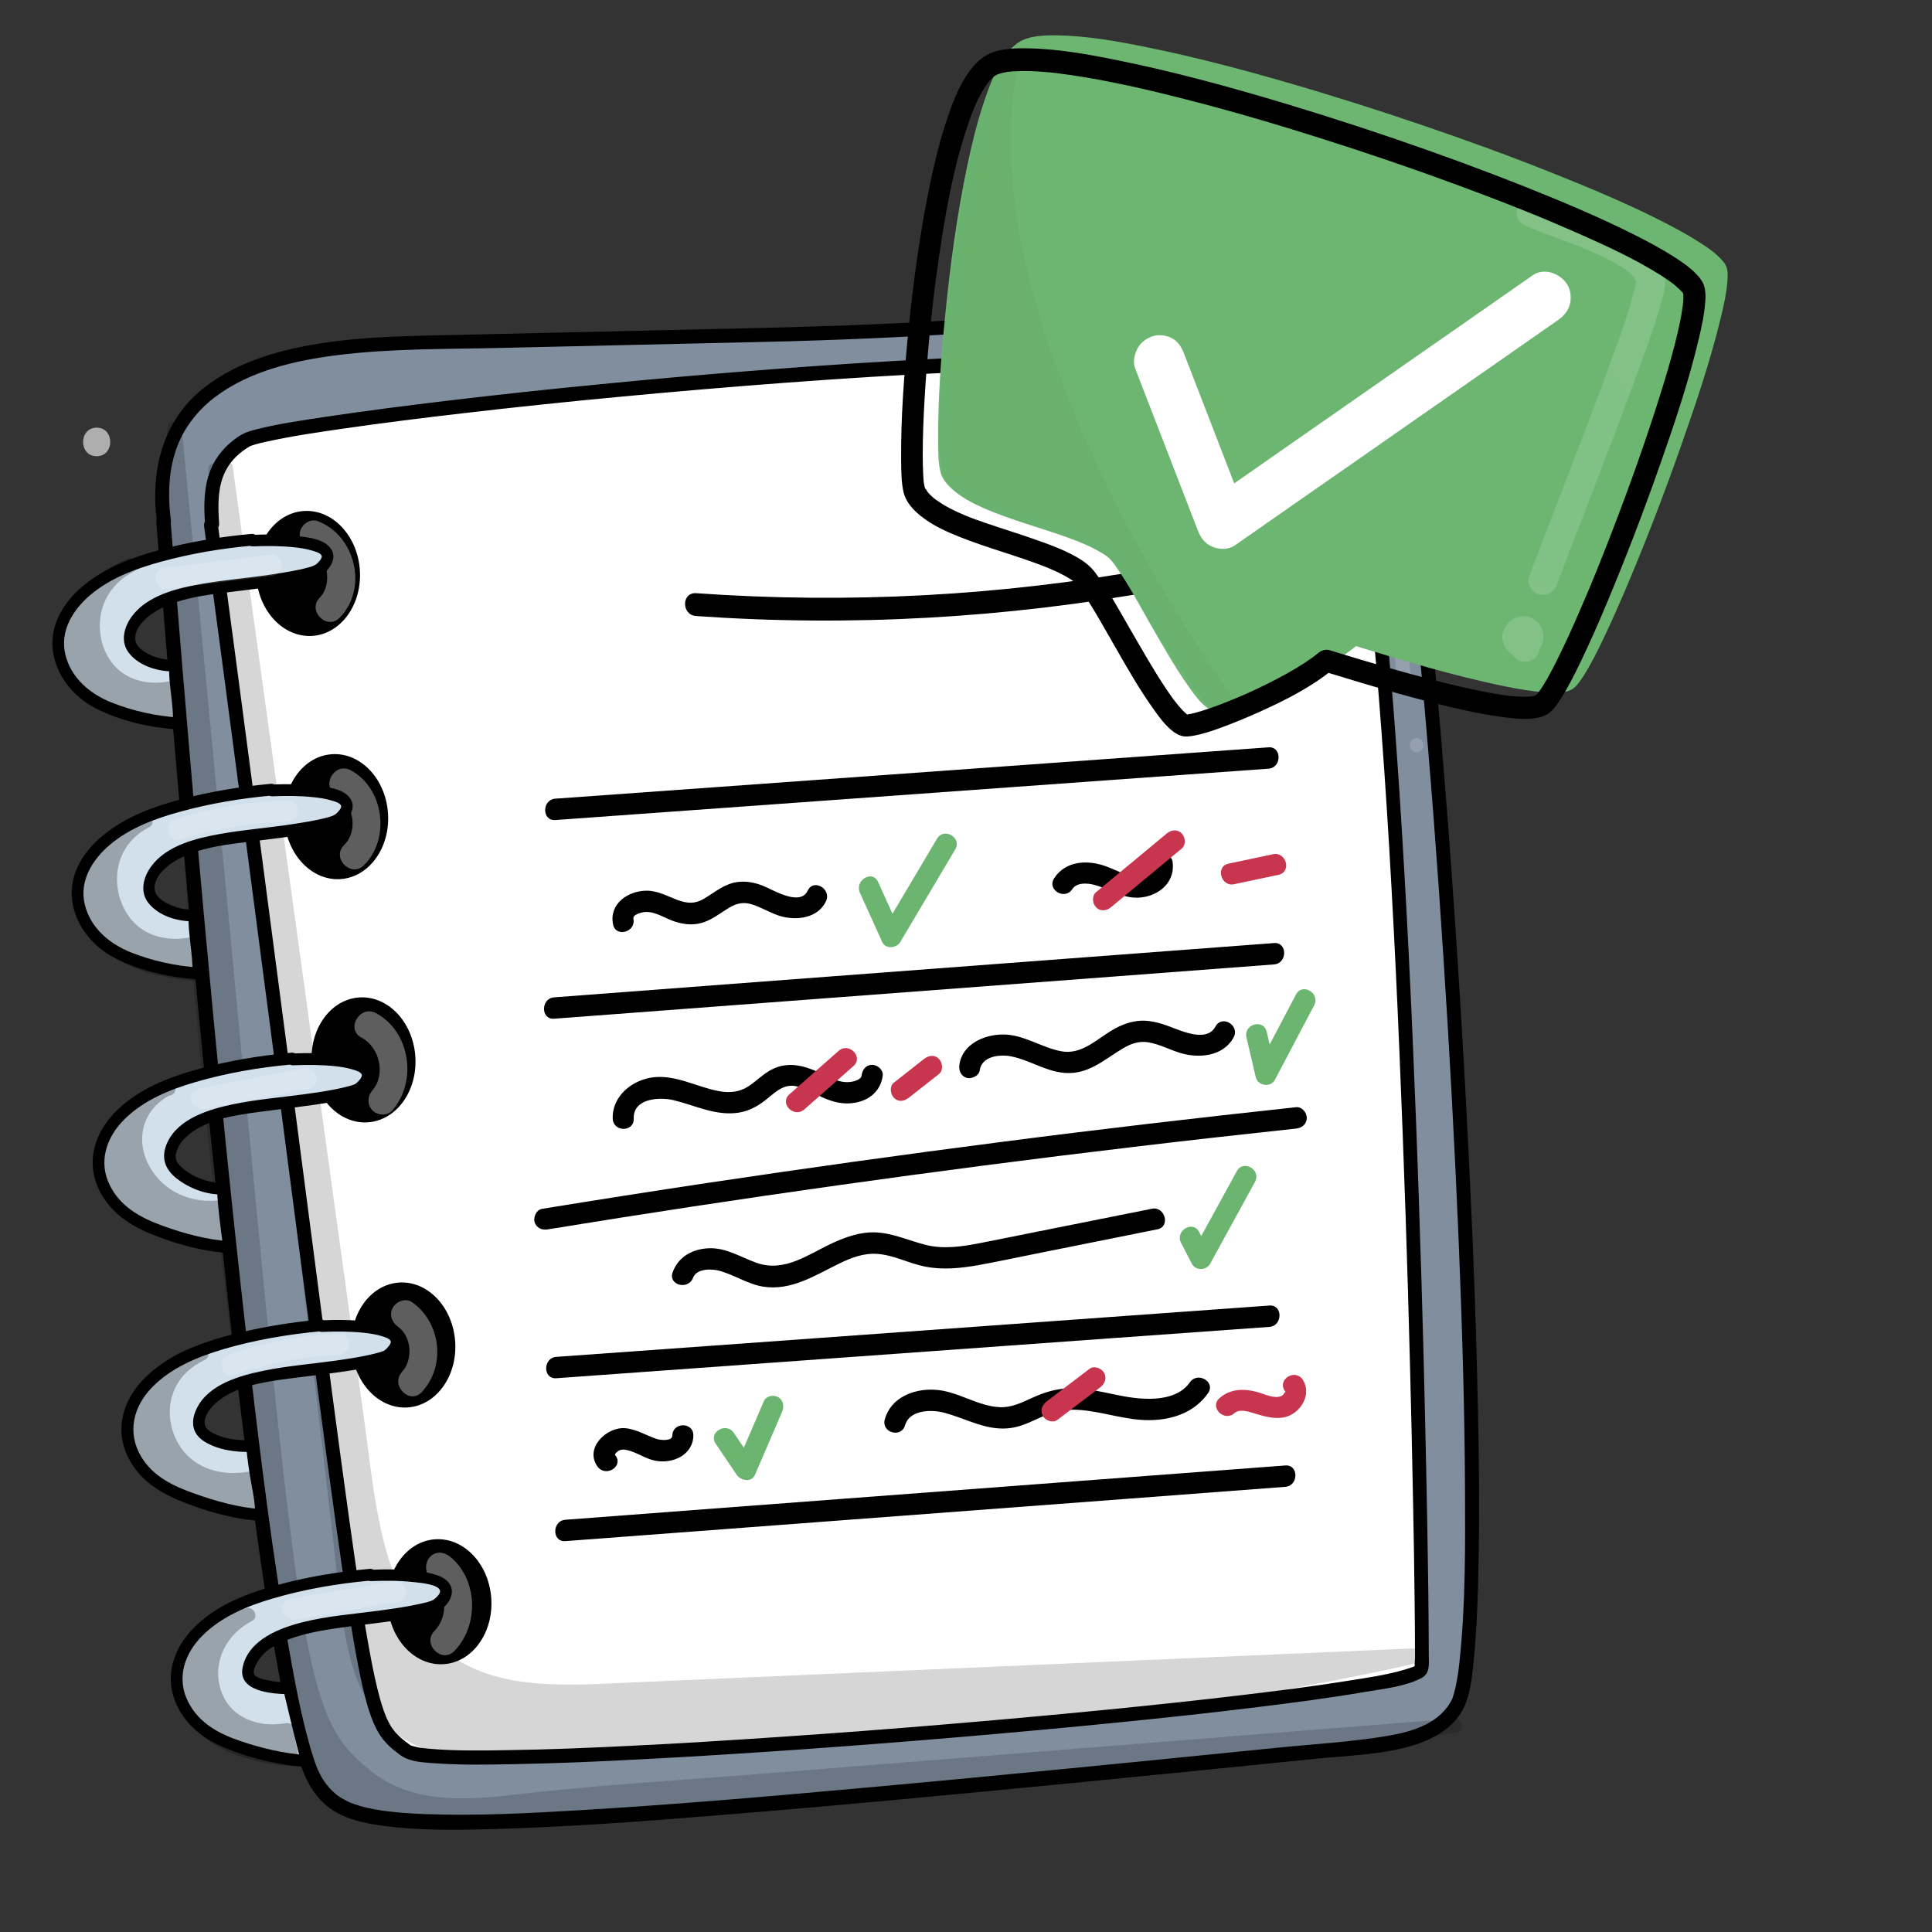 <?xml version="1.0" encoding="utf-8"?>
<!-- Generator: Adobe Adobe Illustrator 24.2.0, SVG Export Plug-In . SVG Version: 6.00 Build 0)  -->
<svg version="1.1" xmlns="http://www.w3.org/2000/svg" xmlns:xlink="http://www.w3.org/1999/xlink" x="0px" y="0px"
	 viewBox="0 0 170.08 170.08" style="enable-background:new 0 0 170.08 170.08;" xml:space="preserve">
<rect x="0" y="0" width="170.08" height="170.08" fill="#333333" stroke="none"/>
<style type="text/css">
	.st0{fill:#592F7D;}
	.st1{fill:#5A2F7C;}
	.st2{fill:#D3E1EB;}
	.st3{fill:#D3E1ED;}
	.st4{fill:#5C646E;stroke:#000000;stroke-width:2.704;stroke-miterlimit:10;}
	.st5{fill:#B6D2E0;stroke:#000000;stroke-width:2.138;stroke-miterlimit:10;}
	.st6{fill:#3D4D5B;}
	.st7{opacity:0.078;}
	.st8{opacity:0.122;}
	.st9{fill:#FFFFFF;}
	.st10{fill:#ECC9AD;}
	.st11{opacity:0.161;}
	.st12{opacity:0.169;}
	.st13{fill:#808E9D;}
	.st14{stroke:#000000;stroke-width:0.124;stroke-miterlimit:10;}
	.st15{opacity:0.369;}
	.st16{fill:#D2E0EC;}
	.st17{opacity:0.271;}
	.st18{opacity:0.149;}
	.st19{fill:#6CB571;}
	.st20{fill:#C8354E;}
	.st21{fill:#F0F6FA;}
	.st22{opacity:0.031;}
	.st23{stroke:#000000;stroke-width:0.065;stroke-miterlimit:10;}
	.st24{fill:#F0F6FA;stroke:#F0F6FA;stroke-width:1.152;stroke-miterlimit:10;}
	.st25{fill:#6DB671;}
	.st26{fill:#6CB671;}
	.st27{fill:#D1DFEA;}
	.st28{fill:#F3C058;}
	.st29{fill:#C8AE9D;}
	.st30{opacity:0.141;}
	.st31{fill:#C8354F;}
	.st32{fill:#C93550;}
	.st33{fill:#D15238;}
	.st34{fill:#D15239;}
	.st35{opacity:0.988;}
	.st36{fill:#ADBECF;}
	.st37{fill:#F3C057;}
	.st38{fill:#F7D98D;}
	.st39{fill:#AEBFCE;}
	.st40{fill:#3D4C5B;}
	.st41{fill:#D2E1EC;}
	.st42{fill:#59AEAA;stroke:#5AADAB;stroke-miterlimit:10;}
	.st43{fill:#592F7D;stroke:#592F7D;stroke-miterlimit:10;}
	.st44{fill:#C8354F;stroke:#000000;stroke-miterlimit:10;}
	.st45{fill:#C93550;stroke:#000000;stroke-miterlimit:10;}
	.st46{fill:#FFFFFF;stroke:#000000;stroke-miterlimit:10;}
	.st47{stroke:#000000;stroke-miterlimit:10;}
</style>
<g id="Ebene_6_11_">
</g>
<g id="Ebene_13_1_">
</g>
<g id="Ebene_9_6_">
</g>
<g id="Ebene_14_3_">
</g>
<g id="Ebene_3">
	<g>
		<g id="Ebene_7_8_">
			<g>
				<path class="st13" d="M14.38,45.96c2.63,33.93,8.88,104.34,13.52,111.1c3.16,4.6,7.28,5.37,90.54-3.11
					c3.62-0.37,8.18-0.61,9.88-3.87c4.17-7.99-2.79-117.04-7.2-120.43c-5.34-4.12-32.25-0.63-49.47-0.23
					c-11.46,0.26-22.93,0.53-34.39,0.79c-8.18,0.19-24.78,0.84-22.84,15.63"/>
				<g>
					<path d="M13.76,45.96c0.73,9.38,1.51,18.75,2.34,28.12c0.96,10.81,1.98,21.61,3.11,32.4c1.03,9.78,2.13,19.56,3.5,29.3
						c0.53,3.73,1.09,7.46,1.77,11.17c0.47,2.56,0.97,5.13,1.72,7.62c0.54,1.76,1.28,3.44,2.77,4.56c1.3,0.98,2.97,1.35,4.54,1.57
						c3.35,0.47,6.78,0.41,10.15,0.31c6.38-0.18,12.75-0.66,19.1-1.17c10.51-0.84,21-1.84,31.5-2.86c7.15-0.7,14.3-1.41,21.44-2.14
						c2.95-0.3,6.11-0.35,8.95-1.27c1.83-0.59,3.65-1.72,4.38-3.61c0.47-1.23,0.59-2.63,0.72-3.93c0.22-2.19,0.31-4.39,0.37-6.58
						c0.18-6.5,0.06-13.01-0.11-19.51c-0.22-8.13-0.59-16.26-1.03-24.38c-0.47-8.47-1.02-16.93-1.69-25.39
						c-0.58-7.39-1.24-14.77-2.07-22.14c-0.56-4.96-1.11-9.98-2.19-14.87c-0.25-1.15-0.49-2.45-1.09-3.48
						c-0.35-0.61-0.97-0.94-1.59-1.21c-1.47-0.65-3.08-0.91-4.66-1.1c-4.76-0.58-9.63-0.39-14.41-0.2
						c-5.89,0.24-11.77,0.67-17.65,1.03c-6.25,0.39-12.5,0.58-18.76,0.72c-8.03,0.18-16.07,0.37-24.1,0.55
						c-4.26,0.1-8.53,0.11-12.75,0.79c-3.77,0.61-7.71,1.76-10.63,4.36c-3.18,2.84-4.12,7.04-3.59,11.18c0.1,0.79,1.34,0.8,1.24,0
						c-0.28-2.24-0.22-4.58,0.64-6.7c0.68-1.66,1.85-3.09,3.27-4.16c3.07-2.31,7.04-3.21,10.77-3.68c4.74-0.59,9.55-0.52,14.31-0.63
						c7.86-0.18,15.73-0.36,23.6-0.54c5.96-0.14,11.9-0.4,17.84-0.78c5.79-0.37,11.57-0.77,17.37-0.97c4.53-0.16,9.2-0.33,13.7,0.37
						c1.32,0.21,2.75,0.47,3.89,1.17c0.11,0.07,0.22,0.14,0.33,0.22c-0.13-0.11-0.05-0.04-0.02-0.02c0.02,0.02,0.04,0.05,0.06,0.07
						c0.1,0.11-0.09-0.15-0.01-0.02c0.09,0.15,0.17,0.29,0.24,0.44c0.02,0.05,0.1,0.24,0.01,0.02c0.02,0.05,0.04,0.11,0.06,0.16
						c0.04,0.12,0.09,0.24,0.13,0.36c0.1,0.29,0.18,0.58,0.26,0.87c0.2,0.74,0.37,1.5,0.52,2.26c0.44,2.17,0.77,4.35,1.08,6.54
						c0.89,6.37,1.53,12.78,2.11,19.18c0.73,8.05,1.34,16.1,1.86,24.16c0.55,8.35,1,16.72,1.35,25.08
						c0.3,7.34,0.53,14.68,0.56,22.02c0.02,4.98,0.05,10.02-0.48,14.99c-0.08,0.76-0.14,1.24-0.3,2.06
						c-0.05,0.27-0.12,0.54-0.19,0.81c-0.03,0.1-0.06,0.2-0.1,0.31c-0.02,0.05-0.04,0.1-0.05,0.15c-0.06,0.16,0.06-0.11,0,0.01
						c-1.06,2.17-3.49,2.89-5.67,3.26c-3.25,0.55-6.58,0.73-9.86,1.06c-12.47,1.26-24.93,2.5-37.41,3.62
						c-7.96,0.72-15.93,1.4-23.9,1.87c-4.53,0.27-9.08,0.51-13.62,0.34c-0.73-0.03-1.45-0.07-2.18-0.13
						c-0.32-0.03-0.63-0.06-0.95-0.1c-0.13-0.02-0.27-0.03-0.4-0.05c-0.16-0.02,0.13,0.02-0.08-0.01c-0.07-0.01-0.14-0.02-0.21-0.03
						c-0.88-0.13-1.76-0.32-2.59-0.64c-0.08-0.03-0.15-0.06-0.23-0.09c-0.13-0.05,0.16,0.08,0.01,0c-0.04-0.02-0.09-0.04-0.13-0.06
						c-0.14-0.07-0.28-0.14-0.41-0.21c-0.13-0.07-0.26-0.15-0.38-0.24c-0.05-0.04-0.11-0.08-0.16-0.11
						c-0.2-0.14,0.08,0.07-0.07-0.05c-0.2-0.17-0.39-0.35-0.57-0.54c-0.09-0.1-0.17-0.2-0.25-0.3c-0.04-0.05-0.07-0.1-0.11-0.14
						c0.17,0.22,0,0.01-0.04-0.05c-0.26-0.36-0.47-0.73-0.65-1.14c-0.09-0.19,0,0.02-0.06-0.14c-0.03-0.07-0.06-0.15-0.09-0.22
						c-0.08-0.21-0.15-0.42-0.22-0.63c-0.15-0.44-0.28-0.88-0.4-1.32c-0.73-2.61-1.24-5.3-1.71-7.97
						c-1.48-8.34-2.52-16.77-3.5-25.19c-1.22-10.45-2.29-20.92-3.28-31.4c-0.97-10.24-1.87-20.48-2.72-30.73
						c-0.34-4.11-0.67-8.22-0.99-12.33C14.94,45.16,13.7,45.15,13.76,45.96L13.76,45.96z"/>
				</g>
			</g>
		</g>
		<g id="Ebene_8_8_">
			<g>
				<path class="st9" d="M18.56,46.16C32.85,153,31.38,150.8,35.77,154.13c3.44,2.6,87.92-4.38,89.39-7.19
					c0.24-0.46-1.22-108.06-8-112.92c-8.99-6.43-91.97,2.58-95.52,4.73c-2.44,1.48-3.25,3.55-2.96,7.31"/>
				<g>
					<path d="M17.97,46.33c1.16,8.69,2.32,17.38,3.46,26.08c0.93,7.07,1.86,14.14,2.78,21.21c0.74,5.7,1.49,11.4,2.23,17.09
						c0.58,4.46,1.17,8.92,1.76,13.38c0.45,3.39,0.9,6.77,1.38,10.16c0.34,2.47,0.7,4.93,1.09,7.39c0.27,1.7,0.55,3.4,0.88,5.09
						c0.22,1.11,0.46,2.23,0.77,3.32c0.21,0.73,0.46,1.46,0.81,2.14c0.24,0.48,0.55,0.92,0.92,1.31c0.33,0.35,0.72,0.65,1.1,0.94
						c0.83,0.64,1.87,0.69,2.88,0.77c2.45,0.19,4.93,0.14,7.39,0.09c3.72-0.07,7.43-0.23,11.14-0.43c4.5-0.23,9-0.52,13.5-0.83
						c4.81-0.34,9.62-0.71,14.42-1.12c4.7-0.4,9.4-0.83,14.1-1.3c4.1-0.41,8.2-0.85,12.29-1.36c3.12-0.38,6.23-0.79,9.33-1.32
						c1.59-0.27,3.42-0.45,4.89-1.19c0.84-0.42,0.69-1.25,0.69-2.06c0-1.83-0.02-3.66-0.04-5.49c-0.04-3.03-0.09-6.07-0.15-9.1
						c-0.08-3.94-0.17-7.87-0.27-11.81c-0.12-4.52-0.25-9.04-0.41-13.56c-0.16-4.85-0.35-9.7-0.56-14.55
						c-0.21-4.85-0.45-9.7-0.73-14.54c-0.26-4.59-0.56-9.18-0.91-13.77c-0.31-4.02-0.66-8.03-1.11-12.04
						c-0.35-3.17-0.76-6.35-1.33-9.49c-0.37-2.05-0.78-4.15-1.59-6.07c-0.23-0.55-0.51-1.12-0.95-1.54
						c-0.55-0.53-1.35-0.83-2.06-1.07c-2.44-0.82-5.1-1.04-7.65-1.23c-3.77-0.28-7.56-0.33-11.33-0.3
						c-4.63,0.04-9.27,0.2-13.89,0.43c-5,0.25-10,0.57-15,0.96c-4.97,0.38-9.93,0.81-14.89,1.3c-4.46,0.43-8.93,0.91-13.38,1.44
						c-3.53,0.42-7.05,0.87-10.57,1.39c-2.13,0.32-4.28,0.62-6.37,1.14c-0.58,0.14-1.11,0.31-1.61,0.65
						c-1.1,0.74-1.97,1.72-2.46,2.97c-0.58,1.47-0.59,3.12-0.47,4.68c0.06,0.8,1.29,0.81,1.24,0c-0.11-1.54-0.15-3.23,0.57-4.64
						c0.48-0.95,1.26-1.65,2.17-2.18c0.14-0.08-0.12,0.05-0.02,0.01c0.04-0.02,0.09-0.04,0.13-0.05c0.11-0.04,0.23-0.08,0.34-0.11
						c0.31-0.09,0.62-0.16,0.94-0.23c2.25-0.5,4.54-0.83,6.81-1.16c3.56-0.51,7.13-0.96,10.7-1.37c4.47-0.52,8.95-0.99,13.43-1.41
						c4.94-0.47,9.89-0.89,14.84-1.26c4.94-0.37,9.88-0.68,14.82-0.91c4.52-0.21,9.05-0.36,13.57-0.37
						c3.69-0.01,7.39,0.05,11.07,0.35c2.37,0.2,4.78,0.4,7.05,1.26c0.3,0.11,0.18,0.06,0.44,0.18c0.16,0.08,0.32,0.16,0.48,0.26
						c0.06,0.04,0.12,0.08,0.19,0.12c0.14,0.1-0.1-0.1,0.02,0.02c0.08,0.08,0.15,0.16,0.22,0.24c-0.02-0.02-0.07-0.1,0.02,0.03
						c0.04,0.06,0.08,0.12,0.11,0.17c0.08,0.12,0.14,0.25,0.21,0.38c0.08,0.15,0.15,0.31,0.21,0.46c-0.05-0.11,0.01,0.02,0.05,0.12
						c0.04,0.1,0.07,0.19,0.11,0.28c0.75,2.06,1.14,4.26,1.51,6.41c0.54,3.19,0.93,6.4,1.27,9.62c0.43,4.04,0.77,8.09,1.07,12.14
						c0.34,4.57,0.63,9.15,0.88,13.72c0.27,4.84,0.5,9.67,0.7,14.51c0.2,4.77,0.38,9.54,0.54,14.32c0.15,4.44,0.28,8.89,0.39,13.33
						c0.1,3.84,0.19,7.69,0.26,11.54c0.06,2.93,0.11,5.86,0.14,8.78c0.02,1.74,0.04,3.49,0.04,5.23c0,0.32-0.07,0.71-0.01,1.02
						c-0.02-0.1,0.12-0.32,0.18-0.34c-0.07,0.03-0.14,0.09-0.21,0.12c-0.03,0.02-0.19,0.09-0.07,0.04c0.12-0.05-0.07,0.03-0.11,0.04
						c-1.71,0.6-3.55,0.86-5.33,1.15c-3.15,0.51-6.32,0.91-9.48,1.29c-4.17,0.5-8.34,0.94-12.52,1.35
						c-4.67,0.46-9.35,0.88-14.03,1.27c-4.75,0.4-9.5,0.76-14.26,1.08c-4.41,0.3-8.82,0.58-13.23,0.79
						c-3.58,0.18-7.17,0.33-10.76,0.38c-2.33,0.04-4.69,0.08-7.02-0.13c-0.19-0.02-0.37-0.04-0.56-0.06
						c-0.18-0.02,0.1,0.02-0.09-0.01c-0.08-0.01-0.16-0.02-0.23-0.04c-0.23-0.04-0.45-0.1-0.67-0.17c0.09,0.03,0.07,0.06-0.06-0.04
						c-0.05-0.04-0.1-0.07-0.15-0.11c-0.09-0.07-0.18-0.14-0.28-0.21c-0.04-0.03-0.09-0.07-0.13-0.1c0.07,0.05,0.11,0.09-0.01-0.01
						c-0.08-0.07-0.17-0.14-0.25-0.21c-0.16-0.14-0.31-0.29-0.46-0.45c-0.07-0.08-0.14-0.17-0.21-0.26
						c0.17,0.21-0.05-0.08-0.12-0.17c-0.15-0.22-0.27-0.46-0.39-0.7c-0.03-0.07-0.06-0.14-0.1-0.21c-0.01-0.03-0.03-0.07-0.04-0.1
						c-0.06-0.13,0.07,0.17,0.01,0.02c-0.06-0.16-0.13-0.33-0.19-0.49c-0.14-0.39-0.26-0.8-0.37-1.2c-0.31-1.14-0.55-2.29-0.77-3.45
						c-0.33-1.74-0.62-3.5-0.89-5.25c-0.39-2.51-0.75-5.03-1.1-7.56c-0.47-3.4-0.93-6.8-1.38-10.2c-0.6-4.5-1.18-9-1.77-13.5
						c-0.75-5.75-1.5-11.5-2.25-17.25c-0.93-7.11-1.86-14.22-2.8-21.33c-1.09-8.29-2.19-16.58-3.3-24.86
						C19.05,45.2,17.86,45.54,17.97,46.33L17.97,46.33z"/>
				</g>
			</g>
		</g>
		<g id="Ebene_20_1_">
			<g class="st11">
				<path d="M19.89,41.23c4.04,29.31,8.09,58.62,12.13,87.93c0.88,6.38,2.2,13.52,7.46,17.15c4.04,2.79,9.31,2.68,14.2,2.47
					c23.76-1.03,47.52-2.07,71.29-3.1c-25.65,5.85-52.06,7.18-78.31,8.48c-4.16,0.21-8.77,0.27-11.92-2.49
					c-3.08-2.69-3.76-7.17-4.23-11.27c-3.86-33.02-7.72-66.04-11.58-99.06"/>
				<g>
					<path d="M19.29,41.4c1.85,13.38,3.69,26.75,5.54,40.13s3.69,26.75,5.54,40.13c0.43,3.1,0.82,6.21,1.29,9.3
						c0.38,2.49,0.85,4.99,1.65,7.38c0.75,2.23,1.78,4.37,3.29,6.18c1.63,1.95,3.79,3.32,6.19,4.07c2.59,0.82,5.35,0.95,8.05,0.92
						c3.13-0.04,6.26-0.24,9.38-0.38c6.62-0.29,13.24-0.58,19.86-0.86c13.32-0.58,26.64-1.16,39.96-1.74
						c1.64-0.07,3.29-0.14,4.93-0.21c-0.05-0.41-0.11-0.82-0.16-1.23c-13,2.96-26.22,4.77-39.48,5.99
						c-13.17,1.21-26.42,1.99-39.63,2.52c-2.63,0.1-5.37,0.11-7.87-0.81c-2.54-0.93-4.32-2.96-5.27-5.48
						c-0.96-2.55-1.24-5.3-1.55-7.99c-0.4-3.43-0.8-6.87-1.2-10.3c-1.61-13.74-3.21-27.47-4.82-41.21
						c-1.61-13.78-3.22-27.56-4.83-41.34c-0.2-1.7-0.4-3.39-0.59-5.09c-0.09-0.79-1.33-0.8-1.24,0c1.64,13.98,3.27,27.97,4.9,41.96
						s3.27,27.97,4.9,41.96c0.41,3.52,0.82,7.03,1.23,10.55c0.35,3.02,0.58,6.11,1.22,9.09c0.54,2.5,1.49,5.01,3.32,6.84
						c1.91,1.9,4.49,2.72,7.1,3c2.95,0.32,5.95,0.03,8.9-0.11c3.39-0.17,6.79-0.34,10.18-0.53c6.71-0.37,13.42-0.79,20.11-1.34
						c13.42-1.09,26.82-2.7,40.02-5.41c1.64-0.34,3.28-0.69,4.92-1.07c0.68-0.15,0.53-1.26-0.16-1.23
						c-13.16,0.57-26.31,1.15-39.47,1.72c-6.58,0.29-13.16,0.57-19.73,0.86c-3.29,0.14-6.58,0.29-9.87,0.43
						c-2.84,0.12-5.69,0.32-8.53,0.1c-2.66-0.21-5.35-0.84-7.58-2.39c-1.94-1.34-3.36-3.29-4.36-5.41
						c-2.23-4.73-2.65-10.2-3.36-15.33c-1.82-13.17-3.63-26.34-5.45-39.51s-3.63-26.34-5.45-39.51c-0.23-1.65-0.46-3.3-0.68-4.95
						C20.37,40.27,19.18,40.61,19.29,41.4L19.29,41.4z"/>
				</g>
			</g>
			<g class="st11">
				<path d="M15.38,37.71c10.66,109.37,9.55,112.78,16.97,118.74c4.83,3.88,11.19,2.19,17.33,1.7c26.13-2.08,52.25-4.16,78.38-6.25
					c-29.8,4.59-59.93,7.06-90.07,7.39c-2.49,0.03-5.12,0.01-7.27-1.26c-3.49-2.05-4.55-6.57-5.25-10.6
					C19.19,111.28,15.8,74.6,15.34,37.88"/>
				<g>
					<path d="M14.76,37.71c1.21,12.37,2.39,24.75,3.57,37.12c0.89,9.36,1.77,18.73,2.67,28.09c0.65,6.76,1.3,13.52,2.01,20.27
						c0.49,4.69,1.01,9.38,1.64,14.06c0.4,3,0.85,6.01,1.49,8.97c0.41,1.88,0.9,3.75,1.66,5.51c0.52,1.2,1.21,2.32,2.08,3.29
						c2.06,2.31,4.84,3.92,7.9,4.36c2.74,0.39,5.52,0.09,8.25-0.22c3.18-0.36,6.37-0.6,9.56-0.85c6.96-0.55,13.92-1.11,20.88-1.66
						c13.84-1.1,27.68-2.21,41.52-3.31c3.36-0.27,6.72-0.53,10.07-0.8c-0.05-0.41-0.11-0.82-0.16-1.23
						c-14.45,2.22-28.96,3.95-43.52,5.17c-14.49,1.22-29.03,1.94-43.57,2.16c-1.7,0.03-3.41,0.09-5.12,0.01
						c-1.53-0.07-3.11-0.3-4.48-1.05c-2.38-1.31-3.59-3.89-4.3-6.42c-0.85-3.01-1.24-6.17-1.75-9.25c-0.6-3.65-1.18-7.3-1.72-10.95
						c-2.17-14.52-3.86-29.12-5.1-43.75c-1.23-14.61-1.99-29.26-2.29-43.92c-0.04-1.81-0.07-3.61-0.09-5.42
						c-0.01-0.81-1.25-0.81-1.24,0c0.19,14.95,0.86,29.89,2.01,44.8c1.15,14.8,2.77,29.55,4.87,44.24
						c1.03,7.26,2.09,14.54,3.46,21.74c0.5,2.6,1.18,5.32,2.75,7.49c1.76,2.43,4.34,3.49,7.25,3.71c1.7,0.13,3.42,0.06,5.13,0.03
						c1.83-0.03,3.67-0.06,5.5-0.1c3.71-0.09,7.41-0.2,11.12-0.35c7.37-0.3,14.73-0.73,22.08-1.28c14.72-1.11,29.4-2.73,44.02-4.85
						c1.77-0.26,3.55-0.52,5.32-0.8c0.68-0.11,0.53-1.29-0.16-1.23c-13.76,1.1-27.52,2.19-41.28,3.29
						c-6.88,0.55-13.76,1.1-20.64,1.64c-6.64,0.53-13.3,0.91-19.92,1.67c-4.64,0.53-9.76,1.13-13.66-2.05
						c-0.44-0.36-0.88-0.74-1.29-1.15c-0.2-0.2-0.39-0.4-0.58-0.61c-0.09-0.11-0.19-0.21-0.28-0.32c-0.04-0.05-0.09-0.11-0.13-0.16
						c-0.13-0.16,0.07,0.1-0.05-0.07c-0.37-0.5-0.69-1.03-0.98-1.58c-0.16-0.31-0.31-0.64-0.45-0.96c-0.06-0.14,0.02,0.06,0,0
						c-0.02-0.04-0.03-0.08-0.05-0.13c-0.04-0.09-0.08-0.19-0.11-0.28c-0.07-0.19-0.14-0.38-0.21-0.57
						c-0.31-0.89-0.57-1.8-0.79-2.71c-0.66-2.64-1.09-5.34-1.48-8.03c-0.6-4.12-1.08-8.31-1.54-12.52
						c-0.68-6.21-1.29-12.42-1.89-18.63c-0.84-8.62-1.65-17.24-2.47-25.87c-1.09-11.54-2.19-23.07-3.31-34.61
						c-0.32-3.31-0.64-6.61-0.96-9.92C15.92,36.92,14.69,36.91,14.76,37.71L14.76,37.71z"/>
				</g>
			</g>
		</g>
		<g id="Ebene_9_11_">
			
				<ellipse transform="matrix(0.997 -0.073 0.073 0.997 -3.597 2.103)" class="st14" cx="27.11" cy="50.51" rx="4.51" ry="5.45"/>
			
				<ellipse transform="matrix(0.997 -0.073 0.073 0.997 -5.146 2.338)" class="st14" cx="29.58" cy="71.93" rx="4.51" ry="5.45"/>
			
				<ellipse transform="matrix(0.997 -0.073 0.073 0.997 -6.696 2.57)" class="st14" cx="31.98" cy="93.35" rx="4.51" ry="5.45"/>
			
				<ellipse transform="matrix(0.997 -0.073 0.073 0.997 -8.511 2.89)" class="st14" cx="35.48" cy="118.46" rx="4.51" ry="5.45"/>
			
				<ellipse transform="matrix(0.997 -0.073 0.073 0.997 -10.145 3.18)" class="st14" cx="38.65" cy="141.07" rx="4.51" ry="5.45"/>
		</g>
		<g id="Ebene_11_3_">
			<g class="st15">
				<g>
					<path class="st9" d="M27.29,48.29c1.58,0.58,2.02,3.14,0.86,4.32c-1.13,1.14,0.62,2.92,1.75,1.77
						c2.55-2.59,1.37-7.28-1.95-8.51c-0.63-0.23-1.35,0.26-1.52,0.87C26.24,47.45,26.66,48.06,27.29,48.29L27.29,48.29z"/>
				</g>
			</g>
			<g class="st15">
				<g>
					<path class="st9" d="M29.61,69.97c1.58,0.84,1.92,3.2,0.68,4.43c-1.14,1.13,0.61,2.9,1.75,1.77c2.36-2.34,1.76-6.81-1.18-8.37
						C29.45,67.06,28.2,69.22,29.61,69.97L29.61,69.97z"/>
				</g>
			</g>
			<g class="st15">
				<g>
					<path class="st9" d="M31.83,91.35c1.61,0.85,2.14,3.27,0.96,4.63c-0.44,0.51-0.49,1.27,0,1.77c0.45,0.46,1.31,0.51,1.75,0
						c2.22-2.55,1.58-6.96-1.46-8.57C31.66,88.45,30.41,90.61,31.83,91.35L31.83,91.35z"/>
				</g>
			</g>
			<g class="st15">
				<g>
					<path class="st9" d="M35.04,116.8c1.21,0.86,1.33,2.9,0.36,3.96c-1.08,1.18,0.66,2.96,1.75,1.77c2.12-2.31,1.66-6.09-0.86-7.89
						c-0.55-0.39-1.37-0.1-1.69,0.45C34.23,115.71,34.49,116.41,35.04,116.8L35.04,116.8z"/>
				</g>
			</g>
			<g class="st15">
				<g>
					<path class="st9" d="M37.87,138.81c1.44,1.16,1.69,3.42,0.38,4.76c-1.12,1.15,0.63,2.92,1.75,1.77
						c2.18-2.23,2.09-6.31-0.38-8.3c-0.52-0.42-1.24-0.52-1.75,0C37.44,137.47,37.34,138.39,37.87,138.81L37.87,138.81z"/>
				</g>
			</g>
			<g class="st15">
				<g>
					<path class="st9" d="M8.51,40.16c1.59,0,1.59-2.51,0-2.51C6.92,37.66,6.92,40.16,8.51,40.16L8.51,40.16z"/>
				</g>
			</g>
			<g class="st15">
				<g>
					<path class="st9" d="M8.51,40.16c1.59,0,1.59-2.51,0-2.51C6.92,37.66,6.92,40.16,8.51,40.16L8.51,40.16z"/>
				</g>
			</g>
		</g>
		<g id="Ebene_5_11_">
			<g>
				<path class="st16" d="M22.25,47.58c3.13-0.13,8.5,0.13,5.9,2.52c-0.69,0.64-6.26,1.27-8.15,1.5c-2.72,0.33-8.18,1.09-8.6,4.49
					c-0.18,1.43,2.16,2.61,3.99,2.5c-0.04,1.55,0.41,3.56,0.36,5.11c-2.6-0.16-6.51-1.11-8.28-2.56c-1.77-1.45-2.71-3.55-2.25-5.57
					c0.59-2.61,3.35-4.73,6.45-5.86c3.1-1.14,7.09-1.87,10.45-2.17"/>
				<g>
					<path d="M22.25,48.1c1.21-0.05,2.43-0.05,3.64,0.08c0.52,0.05,1.04,0.13,1.55,0.28c0.23,0.07,0.8,0.2,0.88,0.48
						c0.06,0.21-0.28,0.55-0.43,0.69c-0.15,0.14-0.43,0.24-0.73,0.32c-1.08,0.3-2.2,0.46-3.3,0.63c-2.07,0.31-4.16,0.47-6.22,0.84
						c-2.1,0.38-4.65,1-6.01,2.81c-0.72,0.96-1.07,2.28-0.26,3.28c0.92,1.15,2.62,1.64,4.03,1.59c-0.17-0.17-0.34-0.35-0.52-0.52
						c-0.03,1.71,0.39,3.4,0.36,5.11c0.17-0.17,0.34-0.35,0.52-0.52c-2.02-0.13-4.07-0.58-5.95-1.33c-1.87-0.75-3.54-2.13-4.05-4.19
						c-0.52-2.09,0.66-3.97,2.19-5.27c1.77-1.5,3.98-2.31,6.19-2.92c2.61-0.72,5.3-1.17,8-1.42c0.66-0.06,0.66-1.1,0-1.04
						c-2.68,0.25-5.36,0.68-7.97,1.38c-2.43,0.65-4.82,1.53-6.8,3.15c-1.67,1.37-2.98,3.38-2.73,5.65c0.25,2.25,1.82,4.17,3.77,5.17
						c2.24,1.15,4.86,1.71,7.35,1.88c0.28,0.02,0.51-0.25,0.52-0.52c0.03-1.71-0.39-3.4-0.36-5.11c0-0.27-0.24-0.53-0.52-0.52
						c-0.69,0.03-1.38-0.09-2.02-0.36c-0.54-0.23-1.29-0.64-1.44-1.26c-0.25-1,0.81-2.03,1.54-2.5c1.87-1.21,4.26-1.54,6.42-1.8
						c2.18-0.27,4.37-0.5,6.52-0.94c0.74-0.15,1.63-0.28,2.2-0.83c0.55-0.53,1.01-1.35,0.52-2.07c-0.57-0.85-1.91-1-2.82-1.11
						c-1.35-0.17-2.71-0.18-4.07-0.13C21.59,47.08,21.59,48.13,22.25,48.1L22.25,48.1z"/>
				</g>
			</g>
		</g>
		<g id="Ebene_5_Kopie_1_">
			<g>
				<path class="st16" d="M23.96,69.58c3.13-0.13,8.5,0.13,5.9,2.52c-0.69,0.64-6.26,1.27-8.15,1.5c-2.72,0.33-8.18,1.09-8.6,4.49
					c-0.18,1.43,2.16,2.61,3.99,2.5c-0.04,1.55,0.41,3.56,0.36,5.11c-2.6-0.16-6.51-1.11-8.28-2.56s-2.71-3.55-2.25-5.57
					c0.59-2.61,3.35-4.73,6.45-5.86s7.09-1.87,10.45-2.17"/>
				<g>
					<path d="M23.96,70.1c1.21-0.05,2.43-0.05,3.64,0.08c0.52,0.05,1.04,0.13,1.55,0.28c0.23,0.07,0.8,0.2,0.88,0.48
						c0.06,0.21-0.28,0.55-0.43,0.69c-0.15,0.14-0.43,0.24-0.73,0.32c-1.08,0.3-2.2,0.46-3.3,0.63c-2.07,0.31-4.16,0.47-6.22,0.84
						c-2.1,0.38-4.65,1-6.01,2.81c-0.72,0.96-1.07,2.28-0.26,3.28c0.92,1.15,2.62,1.64,4.03,1.59c-0.17-0.17-0.34-0.35-0.52-0.52
						c-0.03,1.71,0.39,3.4,0.36,5.11c0.17-0.17,0.34-0.35,0.52-0.52c-2.02-0.13-4.07-0.58-5.95-1.33c-1.87-0.75-3.54-2.13-4.05-4.19
						c-0.52-2.09,0.66-3.97,2.19-5.27c1.77-1.5,3.98-2.31,6.19-2.92c2.61-0.72,5.3-1.17,8-1.42c0.66-0.06,0.66-1.1,0-1.04
						c-2.68,0.25-5.36,0.68-7.97,1.38c-2.43,0.65-4.82,1.53-6.8,3.15C7.4,74.9,6.09,76.9,6.34,79.17c0.25,2.25,1.82,4.17,3.77,5.17
						c2.24,1.15,4.86,1.71,7.35,1.88c0.28,0.02,0.51-0.25,0.52-0.52c0.03-1.71-0.39-3.4-0.36-5.11c0-0.27-0.24-0.53-0.52-0.52
						c-0.69,0.03-1.38-0.09-2.02-0.37c-0.54-0.23-1.29-0.64-1.44-1.26c-0.25-1,0.81-2.03,1.54-2.5c1.87-1.21,4.26-1.54,6.42-1.8
						c2.18-0.27,4.37-0.5,6.52-0.94c0.74-0.15,1.63-0.28,2.2-0.83c0.55-0.53,1.01-1.35,0.52-2.07c-0.57-0.85-1.91-1-2.82-1.11
						c-1.35-0.17-2.71-0.18-4.07-0.13C23.29,69.08,23.29,70.13,23.96,70.1L23.96,70.1z"/>
				</g>
			</g>
		</g>
		<g id="Ebene_5_Kopie_2_1_">
			<g>
				<path class="st16" d="M25.79,93.25c3.13-0.13,8.5,0.13,5.9,2.52c-0.69,0.64-6.26,1.27-8.15,1.5c-2.72,0.33-8.18,1.09-8.6,4.49
					c-0.18,1.43,2.86,2.99,4.7,2.88c0.15,3.29,0.32,3.44,0.55,5.16c-2.6-0.16-7.39-1.54-9.17-2.99c-1.77-1.45-2.71-3.55-2.25-5.57
					c0.59-2.61,3.35-4.73,6.45-5.86s7.09-1.87,10.45-2.17"/>
				<g>
					<path d="M25.79,93.78c1.24-0.05,2.48-0.05,3.71,0.08c0.53,0.06,1.07,0.14,1.58,0.3c0.21,0.07,0.7,0.2,0.77,0.45
						c0.07,0.24-0.39,0.69-0.52,0.78c-0.18,0.13-0.62,0.23-0.9,0.3c-1.15,0.29-2.33,0.46-3.5,0.62c-2.13,0.3-4.29,0.46-6.4,0.9
						c-2.09,0.44-4.81,1.23-5.8,3.37c-0.57,1.24-0.27,2.29,0.78,3.13c1.12,0.9,2.67,1.49,4.11,1.44c-0.17-0.17-0.34-0.35-0.52-0.52
						c0.08,1.75,0.32,3.43,0.55,5.16c0.17-0.17,0.34-0.35,0.52-0.52c-1.99-0.14-3.98-0.68-5.85-1.36c-1.9-0.69-3.67-1.63-4.63-3.52
						c-1.07-2.09-0.33-4.27,1.25-5.84c1.71-1.7,3.97-2.62,6.23-3.28c2.77-0.81,5.63-1.3,8.5-1.56c0.66-0.06,0.66-1.1,0-1.04
						c-2.82,0.26-5.64,0.72-8.37,1.49c-2.51,0.7-5.03,1.69-6.95,3.53c-1.67,1.6-2.67,3.85-1.97,6.17c0.66,2.21,2.43,3.68,4.45,4.57
						c2.3,1,4.85,1.72,7.35,1.89c0.25,0.02,0.55-0.25,0.52-0.52c-0.23-1.73-0.46-3.41-0.55-5.16c-0.01-0.27-0.23-0.53-0.52-0.52
						c-1.27,0.04-2.72-0.5-3.65-1.37c-0.39-0.36-0.61-0.7-0.48-1.23c0.13-0.52,0.42-0.97,0.8-1.35c1.64-1.62,4.39-2,6.56-2.29
						c2.21-0.3,4.43-0.51,6.63-0.92c0.77-0.14,1.75-0.25,2.42-0.71c0.65-0.45,1.27-1.41,0.82-2.19c-0.51-0.88-1.84-1.06-2.74-1.18
						c-1.39-0.19-2.8-0.2-4.21-0.14C25.13,92.76,25.13,93.8,25.79,93.78L25.79,93.78z"/>
				</g>
			</g>
		</g>
		<g id="Ebene_5_Kopie_3_1_">
			<g>
				<path class="st16" d="M28.34,116.73c3.13-0.13,8.5,0.13,5.9,2.52c-0.69,0.64-6.26,1.27-8.15,1.5c-2.72,0.33-8.18,1.09-8.6,4.49
					c-0.18,1.43,2.87,2.16,4.71,2.06c0.21,2.75,0.84,4.53,0.79,6.08c-2.6-0.16-7.66-1.63-9.43-3.08c-1.77-1.45-2.71-3.55-2.25-5.57
					c0.59-2.61,3.35-4.73,6.45-5.86c3.1-1.14,7.09-1.87,10.45-2.17"/>
				<g>
					<path d="M28.34,117.25c1.24-0.05,2.48-0.05,3.71,0.08c0.53,0.06,1.07,0.14,1.58,0.3c0.21,0.07,0.7,0.2,0.77,0.45
						c0.07,0.23-0.4,0.69-0.52,0.78c-0.17,0.12-0.58,0.22-0.84,0.29c-1.14,0.29-2.31,0.46-3.48,0.63c-2.13,0.3-4.29,0.46-6.4,0.9
						c-2.08,0.43-4.78,1.19-5.82,3.27c-0.57,1.14-0.48,2.24,0.65,2.95c1.2,0.75,2.82,0.97,4.2,0.91c-0.17-0.17-0.34-0.35-0.52-0.52
						c0.1,1.16,0.27,2.31,0.48,3.45c0.16,0.87,0.33,1.74,0.31,2.63c0.17-0.17,0.34-0.35,0.52-0.52c-1.97-0.13-3.95-0.69-5.81-1.35
						c-1.88-0.66-3.7-1.5-4.76-3.3c-1.23-2.09-0.67-4.36,0.94-6.03c1.69-1.75,3.98-2.7,6.26-3.38c2.8-0.83,5.7-1.32,8.6-1.59
						c0.66-0.06,0.66-1.1,0-1.04c-2.86,0.27-5.71,0.74-8.48,1.51c-2.53,0.71-5.07,1.74-6.98,3.63c-1.69,1.68-2.6,4.05-1.73,6.39
						c0.83,2.2,2.61,3.5,4.68,4.37c2.28,0.95,4.8,1.67,7.27,1.84c0.28,0.02,0.51-0.25,0.52-0.52c0.03-2.03-0.63-4.06-0.79-6.08
						c-0.02-0.27-0.22-0.53-0.52-0.52c-1.21,0.06-2.7-0.11-3.73-0.8c-0.93-0.62-0.19-1.77,0.43-2.36c1.66-1.59,4.4-1.97,6.57-2.26
						c2.21-0.29,4.44-0.51,6.64-0.92c0.77-0.14,1.76-0.25,2.41-0.74c0.62-0.47,1.21-1.38,0.76-2.15c-0.51-0.88-1.84-1.06-2.74-1.18
						c-1.39-0.19-2.8-0.2-4.21-0.14C27.68,116.23,27.68,117.28,28.34,117.25L28.34,117.25z"/>
				</g>
			</g>
		</g>
		<g id="Ebene_5_Kopie_4_1_">
			<g>
				<path class="st16" d="M32.66,138.67c3.13-0.13,8.5,0.13,5.9,2.52c-0.69,0.64-6.26,1.27-8.15,1.5c-2.72,0.33-8.18,1.09-8.6,4.49
					c-0.18,1.43,3.62,1.44,3.62,1.44s1.01,4.23,1.57,6.41c-2.6-0.16-7.34-1.35-9.11-2.79c-1.77-1.45-2.71-3.55-2.25-5.57
					c0.59-2.61,3.35-4.73,6.45-5.86c3.1-1.14,7.09-1.87,10.45-2.17"/>
				<g>
					<path d="M32.66,139.19c1.26-0.05,2.53-0.05,3.79,0.09c0.44,0.05,2.2,0.18,2.29,0.77c0.05,0.29-0.48,0.72-0.58,0.78
						c-0.32,0.18-0.71,0.25-1.06,0.33c-1.23,0.29-2.49,0.46-3.74,0.63c-2.21,0.3-4.47,0.46-6.64,1c-2.1,0.52-4.85,1.55-5.36,3.99
						c-0.44,2.15,2.63,2.35,4.08,2.36c-0.17-0.13-0.33-0.26-0.5-0.38c0.51,2.14,1.02,4.28,1.57,6.41c0.17-0.22,0.33-0.44,0.5-0.66
						c-1.97-0.13-3.95-0.6-5.82-1.23c-1.91-0.65-3.65-1.56-4.62-3.45c-1.07-2.09-0.33-4.27,1.25-5.84c1.71-1.7,3.97-2.62,6.23-3.28
						c2.77-0.81,5.63-1.3,8.5-1.56c0.65-0.06,0.66-1.1,0-1.04c-2.82,0.26-5.64,0.72-8.37,1.49c-2.51,0.7-5.03,1.69-6.95,3.53
						c-1.67,1.6-2.67,3.85-1.97,6.17c0.66,2.19,2.4,3.67,4.42,4.52c2.3,0.96,4.85,1.58,7.34,1.74c0.34,0.02,0.58-0.35,0.5-0.66
						c-0.55-2.13-1.06-4.27-1.57-6.41c-0.05-0.22-0.28-0.38-0.5-0.38c-0.66,0-1.32-0.06-1.96-0.21c-0.3-0.07-0.95-0.19-1.11-0.5
						c-0.16-0.32,0.16-0.9,0.33-1.17c0.59-0.99,1.73-1.56,2.77-1.94c1.18-0.43,2.43-0.69,3.67-0.88c2.27-0.35,4.56-0.54,6.82-0.93
						c0.88-0.15,1.94-0.26,2.73-0.71c0.68-0.39,1.35-1.37,0.97-2.17c-0.44-0.92-1.76-1.12-2.65-1.25c-1.44-0.21-2.9-0.22-4.34-0.16
						C32,138.17,31.99,139.22,32.66,139.19L32.66,139.19z"/>
				</g>
			</g>
		</g>
		<g id="Ebene_12_4_">
			<g class="st17">
				<path d="M11.4,49.8c-5.64,2.84-3.6,12.14,3.53,10.8c-0.09,0.57,0.39,1.98,0.3,2.55c-3.64-0.32-8.12-1.6-9.15-5.07
					s1.96-6.93,5.37-8.3"/>
				<g>
					<path d="M11.09,49.26c-2.17,1.12-3.54,3.34-3.56,5.81c-0.01,2.27,1.14,4.55,3.17,5.61c1.37,0.71,2.89,0.8,4.39,0.53
						c-0.26-0.2-0.52-0.4-0.78-0.6c-0.08,0.86,0.38,1.7,0.3,2.55c0.21-0.21,0.41-0.42,0.62-0.63c-2.86-0.26-6.74-1.03-8.24-3.84
						c-1.87-3.5,1.64-7.07,4.62-8.3c0.73-0.3,0.41-1.51-0.33-1.21c-2.92,1.21-5.78,3.77-6.01,7.15c-0.22,3.17,2.25,5.33,4.93,6.37
						c1.61,0.63,3.33,0.93,5.04,1.08c0.35,0.03,0.59-0.31,0.62-0.63c0.08-0.86-0.38-1.7-0.3-2.55c0.04-0.44-0.43-0.67-0.78-0.6
						c-2,0.36-4.08-0.23-5.2-2.05c-0.95-1.54-1.06-3.6-0.25-5.23c0.53-1.06,1.37-1.85,2.4-2.38C12.43,49.98,11.8,48.9,11.09,49.26
						L11.09,49.26z"/>
				</g>
			</g>
		</g>
		<g id="Ebene_12_Kopie_1_">
			<g class="st17">
				<path d="M12.79,72.29c-5.64,2.84-3.24,12.21,3.88,10.87c-0.09,0.57,0.39,1.98,0.3,2.55c-3.64-0.32-8.12-1.6-9.15-5.07
					c-1.03-3.47,1.42-6.7,4.97-8.34"/>
				<g>
					<path d="M12.48,71.75c-2.17,1.12-3.5,3.36-3.43,5.83c0.06,2.31,1.3,4.59,3.36,5.64c1.39,0.71,2.92,0.81,4.43,0.54
						c-0.26-0.2-0.52-0.4-0.78-0.6c-0.08,0.86,0.38,1.7,0.3,2.55c0.21-0.21,0.41-0.42,0.62-0.63c-2.89-0.26-6.88-1.05-8.31-3.97
						c-1.75-3.57,1.47-6.87,4.44-8.27c0.72-0.34,0.09-1.42-0.62-1.08c-2.79,1.31-5.45,3.85-5.51,7.17
						c-0.06,3.16,2.26,5.27,4.97,6.32c1.61,0.63,3.33,0.93,5.04,1.08c0.35,0.03,0.59-0.31,0.62-0.63c0.08-0.86-0.38-1.7-0.3-2.55
						c0.04-0.44-0.43-0.67-0.78-0.6c-2.03,0.36-4.15-0.26-5.32-2.07c-1-1.53-1.22-3.59-0.44-5.27c0.49-1.07,1.33-1.86,2.36-2.39
						C13.82,72.47,13.19,71.39,12.48,71.75L12.48,71.75z"/>
				</g>
			</g>
		</g>
		<g id="Ebene_12_Kopie_2_1_">
			<g class="st17">
				<path d="M14.62,95.9c-5.64,2.84-1.95,11.66,5.18,10.33c-0.09,0.57,0.22,2.75,0.14,3.32c-3.64-0.32-9.25-1.82-10.28-5.3
					s1.67-7.66,5.16-8.42"/>
				<g>
					<path d="M14.31,95.36c-2.12,1.09-3.32,3.27-2.99,5.67c0.32,2.33,1.93,4.38,4.05,5.32c1.46,0.65,3.04,0.76,4.6,0.48
						c-0.26-0.2-0.52-0.4-0.78-0.6c-0.13,1.1,0.26,2.22,0.14,3.32c0.21-0.21,0.41-0.42,0.62-0.63c-2.67-0.24-5.57-0.9-7.8-2.46
						c-1.04-0.73-1.83-1.72-2.03-3.01c-0.22-1.43,0.22-2.9,0.97-4.11c0.89-1.43,2.27-2.53,3.91-2.91c0.77-0.18,0.45-1.39-0.33-1.21
						c-3.25,0.76-5.81,4.03-5.84,7.41c-0.03,3.45,2.85,5.37,5.75,6.4c1.73,0.61,3.55,0.97,5.37,1.13c0.36,0.03,0.58-0.32,0.62-0.63
						c0.13-1.1-0.26-2.22-0.14-3.32c0.05-0.44-0.43-0.67-0.78-0.6c-2.69,0.48-5.45-0.7-6.66-3.26c-1.08-2.29-0.28-4.77,1.95-5.92
						C15.64,96.07,15.02,94.99,14.31,95.36L14.31,95.36z"/>
				</g>
			</g>
		</g>
		<g id="Ebene_12_Kopie_3_1_">
			<g class="st17">
				<path d="M17.7,119.19c-6.12,2.87-3.44,12.41,4.27,11.02c-0.1,0.57,0.4,1.98,0.31,2.55c-3.94-0.29-8.77-1.55-9.87-5.01
					c-1.09-3.47,1.38-7.83,5.17-8.61"/>
				<g>
					<path d="M17.37,118.63c-2.27,1.09-3.78,3.37-3.69,5.95c0.09,2.43,1.51,4.71,3.7,5.74c1.5,0.71,3.14,0.8,4.76,0.52
						c-0.27-0.21-0.54-0.42-0.81-0.63c-0.09,0.86,0.4,1.7,0.31,2.55c0.21-0.22,0.43-0.43,0.64-0.65c-2.68-0.21-5.89-0.73-7.96-2.62
						c-2.07-1.89-1.82-4.95-0.34-7.14c0.89-1.32,2.23-2.25,3.77-2.59c0.81-0.18,0.47-1.44-0.34-1.26c-3.16,0.7-5.55,3.62-5.87,6.85
						c-0.15,1.55,0.24,3.12,1.2,4.34c0.97,1.23,2.39,2.01,3.82,2.56c1.82,0.69,3.77,1,5.7,1.15c0.37,0.03,0.61-0.32,0.64-0.65
						c0.09-0.86-0.4-1.7-0.31-2.55c0.05-0.46-0.45-0.69-0.81-0.63c-2.17,0.37-4.5-0.21-5.83-2.09c-1.07-1.51-1.35-3.61-0.52-5.31
						c0.55-1.12,1.47-1.91,2.57-2.44C18.77,119.4,18.12,118.27,17.37,118.63L17.37,118.63z"/>
				</g>
			</g>
		</g>
		<g id="Ebene_12_Kopie_4_1_">
			<g class="st17">
				<path d="M21.86,142.17c-5.64,2.84-3.7,11.49,3.43,10.15c-0.09,0.57,0.39,1.98,0.3,2.55c-3.64-0.32-8.12-1.6-9.15-5.07
					c-1.03-3.47,1.42-6.83,4.92-7.59"/>
				<g>
					<path d="M21.55,141.63c-2.1,1.08-3.56,3.19-3.59,5.61c-0.02,2.17,1.16,4.29,3.11,5.23c1.38,0.66,2.89,0.72,4.38,0.45
						c-0.26-0.2-0.52-0.4-0.78-0.6c-0.08,0.86,0.38,1.7,0.3,2.55c0.21-0.21,0.41-0.42,0.62-0.63c-2.88-0.26-6.8-1.04-8.27-3.9
						c-0.74-1.44-0.62-3.22,0.16-4.62c0.86-1.53,2.37-2.52,4.05-2.91c0.77-0.18,0.45-1.39-0.33-1.21c-2.97,0.69-5.5,3.2-5.61,6.39
						c-0.11,3.2,2.22,5.34,4.97,6.41c1.61,0.63,3.33,0.93,5.04,1.08c0.35,0.03,0.59-0.31,0.62-0.63c0.08-0.86-0.38-1.7-0.3-2.55
						c0.04-0.44-0.43-0.67-0.78-0.6c-2.45,0.44-5.04-0.52-5.76-3.12c-0.67-2.44,0.66-4.78,2.8-5.88
						C22.88,142.34,22.26,141.26,21.55,141.63L21.55,141.63z"/>
				</g>
			</g>
		</g>
		<g id="Ebene_19_3_">
			<g class="st11">
				<g>
					<path class="st9" d="M117.38,32.12c2.93,1.28,3.07,5.51,3.45,8.24c0.61,4.32,1.13,8.64,1.56,12.98
						c0.24,2.42,0.45,4.85,0.64,7.28c0.06,0.8,1.3,0.81,1.24,0c-0.35-4.57-0.8-9.13-1.34-13.67c-0.27-2.23-0.56-4.45-0.87-6.67
						c-0.25-1.79-0.43-3.64-1-5.37c-0.53-1.62-1.45-3.16-3.06-3.86C117.28,30.72,116.65,31.8,117.38,32.12L117.38,32.12z"/>
				</g>
			</g>
			<g class="st11">
				<g>
					<path class="st9" d="M124.71,66.23c0.79,0,0.8-1.25,0-1.25C123.91,64.97,123.91,66.23,124.71,66.23L124.71,66.23z"/>
				</g>
			</g>
			<g class="st11">
				<g>
					<path class="st9" d="M115.73,39.02c0.89,15.37,1.78,30.74,2.67,46.11c0.25,4.32,0.5,8.64,0.75,12.96c0.05,0.8,1.28,0.81,1.24,0
						c-0.89-15.37-1.78-30.74-2.67-46.11c-0.25-4.32-0.5-8.64-0.75-12.96C116.92,38.22,115.68,38.22,115.73,39.02L115.73,39.02z"/>
				</g>
			</g>
			<g class="st11">
				<g>
					<path class="st9" d="M120.79,104.35c0.79,0,0.8-1.25,0-1.25C119.99,103.09,119.99,104.35,120.79,104.35L120.79,104.35z"/>
				</g>
			</g>
		</g>
		<g id="Ebene_21_1_">
			<g>
				<g>
					<path d="M48.89,72.19c16.33-1.18,32.66-2.35,48.99-3.53c4.6-0.33,9.19-0.66,13.79-0.99c1.18-0.09,1.19-1.97,0-1.88
						C95.33,66.97,79,68.14,62.67,69.32c-4.6,0.33-9.19,0.66-13.79,0.99C47.7,70.4,47.69,72.28,48.89,72.19L48.89,72.19z"/>
				</g>
			</g>
			<g>
				<g>
					<path d="M48.97,121.33c16.33-1.18,32.66-2.35,48.99-3.53c4.6-0.33,9.19-0.66,13.79-0.99c1.18-0.09,1.19-1.97,0-1.88
						c-16.33,1.18-32.66,2.35-48.99,3.53c-4.6,0.33-9.19,0.66-13.79,0.99C47.79,119.54,47.78,121.42,48.97,121.33L48.97,121.33z"/>
				</g>
			</g>
			<g>
				<g>
					<path d="M48.78,89.68c8.23-0.62,16.46-1.24,24.69-1.86c8.23-0.62,16.46-1.24,24.69-1.86c4.67-0.35,9.34-0.71,14-1.06
						c1.18-0.09,1.19-1.97,0-1.88c-8.23,0.62-16.46,1.24-24.69,1.86c-8.23,0.62-16.46,1.24-24.69,1.86c-4.67,0.35-9.34,0.71-14,1.06
						C47.6,87.89,47.59,89.77,48.78,89.68L48.78,89.68z"/>
				</g>
			</g>
			<g>
				<g>
					<path d="M49.77,135.67c8.23-0.62,16.46-1.24,24.69-1.86c8.23-0.62,16.46-1.24,24.69-1.86c4.67-0.35,9.34-0.71,14-1.06
						c1.18-0.09,1.19-1.97,0-1.88c-8.23,0.62-16.46,1.24-24.69,1.86c-8.23,0.62-16.46,1.24-24.69,1.86c-4.67,0.35-9.34,0.71-14,1.06
						C48.59,133.88,48.58,135.76,49.77,135.67L49.77,135.67z"/>
				</g>
			</g>
			<g>
				<g>
					<path d="M48.2,108.23c8.52-1.39,17.05-2.69,25.6-3.89c8.59-1.21,17.19-2.33,25.8-3.35c4.83-0.58,9.67-1.12,14.51-1.64
						c0.5-0.05,0.93-0.39,0.93-0.94c0-0.47-0.43-0.99-0.93-0.94c-8.66,0.93-17.32,1.94-25.96,3.06c-8.64,1.11-17.27,2.32-25.89,3.61
						c-4.85,0.73-9.71,1.49-14.55,2.28c-0.49,0.08-0.77,0.71-0.65,1.16C47.21,108.1,47.71,108.31,48.2,108.23L48.2,108.23z"/>
				</g>
			</g>
		</g>
		<g id="Ebene_22_1_">
			<g class="st18">
				<g>
					<path class="st9" d="M14.6,51.85c3.1-0.38,6.19-0.77,9.29-1.15c0.5-0.06,0.93-0.39,0.93-0.94c0-0.46-0.43-1-0.93-0.94
						c-3.1,0.38-6.19,0.77-9.29,1.15c-0.5,0.06-0.93,0.39-0.93,0.94C13.67,51.37,14.09,51.91,14.6,51.85L14.6,51.85z"/>
				</g>
			</g>
			<g class="st18">
				<g>
					<path class="st9" d="M15.93,73.92c3.06-0.97,6.22-1.51,9.42-1.58c1.19-0.03,1.2-1.91,0-1.88c-3.36,0.08-6.7,0.63-9.91,1.65
						C14.3,72.47,14.79,74.29,15.93,73.92L15.93,73.92z"/>
				</g>
			</g>
			<g class="st18">
				<g>
					<path class="st9" d="M17.98,97.63c3.08-0.6,6.16-1.19,9.24-1.79c1.17-0.23,0.67-2.04-0.49-1.81c-3.08,0.6-6.16,1.19-9.24,1.79
						C16.31,96.04,16.81,97.85,17.98,97.63L17.98,97.63z"/>
				</g>
			</g>
			<g class="st18">
				<g>
					<path class="st9" d="M20.63,121.07c2.97-1.06,6.05-1.66,9.2-1.78c1.19-0.04,1.2-1.92,0-1.88c-3.3,0.12-6.57,0.73-9.69,1.84
						C19.02,119.66,19.5,121.48,20.63,121.07L20.63,121.07z"/>
				</g>
			</g>
			<g class="st18">
				<g>
					<path class="st9" d="M26.04,142.57c3.02-0.52,6.03-1.04,9.05-1.57c1.17-0.2,0.68-2.01-0.49-1.81
						c-3.02,0.52-6.03,1.04-9.05,1.57C24.38,140.96,24.87,142.78,26.04,142.57L26.04,142.57z"/>
				</g>
			</g>
			<g class="st18">
				<g>
					<path class="st9" d="M102.77,135.67c1.19,0,1.2-1.88,0-1.88C101.58,133.79,101.57,135.67,102.77,135.67L102.77,135.67z"/>
				</g>
			</g>
		</g>
		<g id="Ebene_27_1_">
			<g>
				<g>
					<path d="M55.76,80.88c-0.08-0.38,0.75-0.57,1-0.59c0.82-0.08,1.66,0.47,2.4,0.75c0.82,0.31,1.7,0.45,2.56,0.22
						c0.82-0.22,1.51-0.74,2.21-1.19c0.71-0.46,1.34-0.72,2.18-0.48c0.88,0.25,1.66,0.77,2.53,1.04c1.43,0.44,3.35,0.23,4.07-1.28
						c0.52-1.08-1.08-2.04-1.6-0.95c-0.69,1.45-3.11-0.11-4.01-0.45c-0.96-0.37-1.99-0.48-2.96-0.1c-0.8,0.31-1.45,0.85-2.19,1.28
						c-0.78,0.46-1.46,0.41-2.3,0.1c-0.89-0.33-1.76-0.83-2.74-0.82c-1.63,0.01-3.31,1.16-2.94,2.97
						C54.21,82.56,56,82.06,55.76,80.88L55.76,80.88z"/>
				</g>
			</g>
			<g>
				<g>
					<path d="M94.4,78.27c0.4-0.61,1.34-0.53,1.95-0.37c1.05,0.28,1.98,0.88,3.06,1.07c1.94,0.35,4.14-0.93,3.81-3.14
						c-0.08-0.5-0.7-0.78-1.14-0.66c-0.53,0.15-0.72,0.65-0.65,1.16c0.09,0.59-0.99,0.86-1.37,0.84c-0.94-0.05-1.81-0.59-2.68-0.9
						c-1.6-0.59-3.57-0.52-4.58,1.05C92.14,78.34,93.75,79.28,94.4,78.27L94.4,78.27z"/>
				</g>
			</g>
			<g>
				<g>
					<path d="M55.79,98.47c-0.06-1.8,2.29-1.91,3.5-1.62c1.91,0.46,3.72,1.41,5.74,1.1c0.9-0.14,1.66-0.56,2.38-1.12
						c0.59-0.46,1.2-1.09,1.96-1.22c0.83-0.15,1.67,0.33,2.39,0.69c0.76,0.37,1.49,0.71,2.33,0.81c1.68,0.19,3.39-0.6,3.62-2.43
						c0.06-0.5-0.47-0.94-0.93-0.94c-0.55,0-0.87,0.43-0.93,0.94c-0.05,0.39-0.7,0.53-1,0.57c-0.68,0.08-1.28-0.15-1.89-0.44
						c-1.68-0.81-3.35-1.58-5.13-0.6c-0.71,0.39-1.29,1-1.97,1.44c-0.76,0.49-1.62,0.57-2.5,0.42c-1.95-0.34-3.75-1.44-5.78-1.24
						c-1.85,0.19-3.7,1.61-3.64,3.64C53.98,99.68,55.83,99.68,55.79,98.47L55.79,98.47z"/>
				</g>
			</g>
			<g>
				<g>
					<path d="M86.25,94.22c0.18-1.24,1.73-1.42,2.74-1.23c1.9,0.37,3.51,1.67,5.54,1.45c1.7-0.18,2.93-1.33,4.35-2.16
						c0.69-0.41,1.41-0.66,2.22-0.52c0.95,0.16,1.83,0.63,2.75,0.92c1.65,0.52,3.84,0.34,4.75-1.36c0.57-1.06-1.03-2.01-1.6-0.95
						c-0.75,1.41-2.93,0.41-3.98,0.02c-0.93-0.35-1.9-0.63-2.89-0.51c-0.84,0.1-1.62,0.44-2.34,0.88c-1.36,0.83-2.63,2.1-4.35,1.79
						c-1.79-0.33-3.32-1.5-5.19-1.48c-1.63,0.02-3.53,0.84-3.79,2.66c-0.07,0.51,0.12,1,0.65,1.16C85.54,95,86.18,94.72,86.25,94.22
						L86.25,94.22z"/>
				</g>
			</g>
			<g>
				<g>
					<path d="M61.01,112.49c0.31-0.82,1.6-0.81,2.27-0.63c1.35,0.35,2.53,1.19,3.92,1.41c2.45,0.38,4.56-1,6.67-2.03
						c1.04-0.51,2.13-0.93,3.31-0.86c1.47,0.09,2.82,0.84,4.25,1.12c1.56,0.31,3.12,0.15,4.67-0.12c1.6-0.29,3.19-0.63,4.78-0.95
						c3.67-0.74,7.34-1.47,11.01-2.21c1.17-0.23,0.67-2.05-0.49-1.81c-3.35,0.67-6.7,1.34-10.05,2.01
						c-1.69,0.34-3.37,0.68-5.06,1.01c-1.58,0.31-3.21,0.56-4.8,0.16c-1.48-0.37-2.88-1.04-4.43-1.1c-1.28-0.05-2.5,0.37-3.66,0.89
						c-2.18,0.99-4.31,2.68-6.8,1.79c-1.41-0.5-2.7-1.36-4.24-1.28c-1.4,0.07-2.63,0.73-3.14,2.1
						C58.79,113.13,60.58,113.61,61.01,112.49L61.01,112.49z"/>
				</g>
			</g>
			<g>
				<g>
					<path d="M54.2,128.15c-0.16-0.24-0.1,0.01-0.06-0.1c0.03-0.11,0.16-0.22,0.24-0.28c0.27-0.2,0.54-0.18,0.85-0.11
						c0.85,0.2,1.59,0.76,2.45,0.93c1.5,0.3,3.32-0.47,3.36-2.21c0.03-1.21-1.83-1.21-1.85,0c-0.01,0.52-1.07,0.4-1.36,0.3
						c-0.94-0.3-1.75-0.85-2.76-0.95c-1.63-0.16-3.63,1.72-2.48,3.36C53.28,130.08,54.89,129.14,54.2,128.15L54.2,128.15z"/>
				</g>
			</g>
			<g>
				<g>
					<path d="M79.68,125.46c0.38-1.34,2.28-1.39,3.37-1.11c2.05,0.52,3.88,1.71,6.07,1.34c1.02-0.17,1.92-0.68,2.86-1.08
						c1.02-0.44,2.06-0.57,3.16-0.48c2.04,0.17,4,0.91,6.06,0.89c2-0.02,3.96-0.67,5.15-2.38c0.69-0.99-0.92-1.93-1.6-0.95
						c-0.93,1.34-2.76,1.52-4.24,1.43c-2.19-0.13-4.28-1-6.49-0.9c-1.12,0.05-2.13,0.37-3.14,0.83c-0.91,0.41-1.81,0.87-2.84,0.83
						c-2.03-0.08-3.77-1.46-5.82-1.54c-1.82-0.08-3.79,0.7-4.33,2.61C77.57,126.13,79.35,126.63,79.68,125.46L79.68,125.46z"/>
				</g>
			</g>
		</g>
		<g id="Ebene_32_1_">
			<g>
				<g>
					<path class="st19" d="M75.7,78.59c0.65,1.44,1.31,2.89,1.96,4.33c0.3,0.67,1.27,0.56,1.6,0c1.61-2.71,3.22-5.42,4.83-8.14
						c0.62-1.04-0.99-1.98-1.6-0.95c-1.61,2.71-3.22,5.42-4.83,8.14c0.53,0,1.07,0,1.6,0c-0.65-1.44-1.31-2.89-1.96-4.33
						C76.81,76.54,75.21,77.49,75.7,78.59L75.7,78.59z"/>
				</g>
			</g>
			<g>
				<g>
					<path class="st19" d="M109.73,91.33c0.27,1.17,0.54,2.33,0.82,3.5c0.18,0.78,1.32,0.93,1.69,0.22c1.15-2.18,2.3-4.37,3.45-6.55
						c0.56-1.07-1.04-2.02-1.6-0.95c-1.15,2.18-2.3,4.37-3.45,6.55c0.56,0.08,1.13,0.15,1.69,0.22c-0.27-1.17-0.54-2.33-0.82-3.5
						C111.24,89.66,109.45,90.15,109.73,91.33L109.73,91.33z"/>
				</g>
			</g>
			<g>
				<g>
					<path class="st19" d="M103.97,109.41c0.32,0.62,0.64,1.23,0.96,1.85c0.32,0.62,1.27,0.6,1.6,0c1.32-2.4,2.63-4.81,3.95-7.21
						c0.58-1.06-1.02-2.01-1.6-0.95c-1.31,2.4-2.63,4.81-3.95,7.21c0.53,0,1.07,0,1.6,0c-0.32-0.62-0.64-1.23-0.96-1.85
						C105.02,107.39,103.42,108.34,103.97,109.41L103.97,109.41z"/>
				</g>
			</g>
			<g>
				<g>
					<path class="st19" d="M63,127.09c0.62,0.92,1.24,1.83,1.86,2.75c0.35,0.51,1.3,0.7,1.6,0c0.8-1.85,1.6-3.7,2.39-5.55
						c0.2-0.47,0.13-1-0.33-1.29c-0.39-0.24-1.07-0.13-1.27,0.34c-0.8,1.85-1.6,3.7-2.39,5.55c0.53,0,1.07,0,1.6,0
						c-0.62-0.92-1.24-1.83-1.86-2.75C63.93,125.15,62.33,126.09,63,127.09L63,127.09z"/>
				</g>
			</g>
			<g>
				<g>
					<path class="st20" d="M97.8,79.87c2.08-1.72,4.15-3.45,6.23-5.17c0.39-0.32,0.33-0.99,0-1.33c-0.38-0.39-0.93-0.32-1.31,0
						c-2.08,1.72-4.15,3.45-6.23,5.17c-0.39,0.32-0.33,0.99,0,1.33C96.86,80.26,97.41,80.19,97.8,79.87L97.8,79.87z"/>
				</g>
			</g>
			<g>
				<g>
					<path class="st20" d="M108.64,77.84c1.31-0.28,2.61-0.55,3.92-0.83c1.17-0.25,0.67-2.06-0.49-1.81
						c-1.31,0.28-2.61,0.55-3.92,0.83C106.98,76.27,107.48,78.09,108.64,77.84L108.64,77.84z"/>
				</g>
			</g>
			<g>
				<g>
					<path class="st20" d="M70.8,97.67c1.45-1.28,2.9-2.55,4.34-3.83c0.9-0.8-0.41-2.12-1.31-1.33c-1.45,1.28-2.9,2.55-4.34,3.83
						C68.58,97.14,69.9,98.46,70.8,97.67L70.8,97.67z"/>
				</g>
			</g>
			<g>
				<g>
					<path class="st20" d="M80,96.64c0.89-0.7,1.77-1.39,2.66-2.09c0.4-0.31,0.32-1,0-1.33c-0.39-0.4-0.91-0.31-1.31,0
						c-0.89,0.7-1.77,1.39-2.66,2.09c-0.4,0.31-0.32,1,0,1.33C79.08,97.04,79.6,96.96,80,96.64L80,96.64z"/>
				</g>
			</g>
			<g>
				<g>
					<path class="st20" d="M93.08,125c1.26-0.96,2.52-1.91,3.78-2.87c0.4-0.31,0.6-0.81,0.33-1.29c-0.23-0.4-0.87-0.64-1.27-0.34
						c-1.26,0.96-2.52,1.91-3.78,2.87c-0.4,0.31-0.6,0.81-0.33,1.29C92.03,125.06,92.68,125.3,93.08,125L93.08,125z"/>
				</g>
			</g>
			<g>
				<g>
					<path class="st20" d="M108.66,124.41c0.51-0.45,1.4-0.09,1.95,0.07c0.84,0.25,1.73,0.49,2.6,0.25c1.32-0.37,2.29-2,1.48-3.26
						c-0.65-1.01-2.25-0.07-1.6,0.95c0.08,0.12,0.11,0.03,0,0.19c-0.08,0.12-0.17,0.24-0.3,0.29c-0.59,0.26-1.45-0.16-2.02-0.33
						c-1.2-0.34-2.43-0.35-3.41,0.51C106.44,123.88,107.76,125.2,108.66,124.41L108.66,124.41z"/>
				</g>
			</g>
		</g>
		<g>
			<g>
				<path d="M61.27,54.23c13.6,0.96,27.27,0.19,40.68-2.25c1.26-0.23,0.73-2.16-0.53-1.93c-13.23,2.41-26.73,3.12-40.14,2.17
					C59.98,52.14,59.99,54.14,61.27,54.23L61.27,54.23z"/>
			</g>
		</g>
	</g>
	<g>
		<g id="Ebene_2_Kopie_4_">
			<g>
				<path class="st25" d="M119.46,56.57c4.24,1.29,17.12,5.27,18.9,3.76c2.9-2.45,14.85-34.2,13.27-36.83
					C148.31,17.97,95.98,0.15,89.88,4c-5.5,3.47-7.81,35.51-6.67,37.78c1.73,3.44,10.85,4.36,14.51,7.01
					c1.63,1.18,7.12,13.04,9.17,13.47c1.16,0.24,9.2-3.02,12.43-5.72"/>
				<g>
					<path class="st26" d="M119.37,56.88c4.16,1.27,8.33,2.53,12.58,3.43c1.02,0.22,2.05,0.41,3.09,0.54
						c0.77,0.1,1.56,0.18,2.34,0.11c0.48-0.05,0.95-0.15,1.3-0.5c0.27-0.27,0.49-0.6,0.7-0.92c0.68-1.06,1.24-2.2,1.78-3.33
						c0.78-1.62,1.5-3.28,2.2-4.94c1.69-4,3.24-8.07,4.68-12.17c1.27-3.61,2.5-7.26,3.41-10.98c0.28-1.15,0.56-2.34,0.63-3.52
						c0.02-0.34,0.03-0.7-0.07-1.03c-0.09-0.29-0.28-0.52-0.48-0.74c-0.57-0.62-1.29-1.1-1.99-1.54c-1.03-0.66-2.12-1.24-3.21-1.8
						c-3.05-1.55-6.21-2.88-9.39-4.15c-3.89-1.56-7.82-2.99-11.79-4.34c-4.11-1.4-8.26-2.71-12.44-3.91
						c-3.73-1.07-7.49-2.05-11.3-2.84c-2.76-0.57-5.59-1.1-8.42-1.14c-0.86-0.01-1.77,0.02-2.6,0.28c-0.87,0.27-1.49,0.92-2,1.67
						c-0.81,1.2-1.34,2.61-1.79,3.98c-0.61,1.83-1.06,3.71-1.46,5.6c-0.91,4.36-1.51,8.79-1.94,13.22
						c-0.36,3.62-0.64,7.27-0.61,10.9c0.01,0.92-0.02,1.92,0.21,2.82c0.14,0.58,0.58,1.08,1,1.46c0.79,0.72,1.75,1.22,2.71,1.65
						c2.39,1.06,4.93,1.71,7.39,2.6c1.09,0.39,2.18,0.83,3.17,1.44c0.34,0.21,0.46,0.28,0.7,0.54c0.19,0.21,0.34,0.42,0.5,0.65
						c1.11,1.59,2.04,3.33,3,5.02c1.07,1.86,2.12,3.74,3.36,5.49c0.42,0.59,0.86,1.21,1.41,1.69c0.42,0.36,0.81,0.51,1.36,0.43
						c0.82-0.13,1.63-0.42,2.41-0.7c1.17-0.42,2.31-0.91,3.44-1.43c2.18-1,4.41-2.12,6.28-3.67c0.32-0.27-0.13-0.73-0.45-0.46
						c-0.9,0.75-1.91,1.37-2.93,1.94c-1.15,0.65-2.33,1.23-3.53,1.77c-1.08,0.49-2.18,0.94-3.3,1.33c-0.69,0.24-1.51,0.55-2.19,0.59
						c-0.04,0-0.09,0-0.13,0c-0.12,0,0.02,0.01-0.06-0.01c-0.04-0.01-0.07-0.02-0.11-0.03c0.08,0.03-0.07-0.04-0.1-0.06
						c-0.2-0.12-0.36-0.28-0.56-0.48c-0.54-0.57-0.99-1.23-1.43-1.88c-1.2-1.81-2.27-3.72-3.35-5.6c-0.9-1.56-1.76-3.19-2.84-4.64
						c-0.42-0.56-0.9-0.92-1.51-1.26c-1.02-0.57-2.12-0.99-3.21-1.38c-2.42-0.86-4.94-1.5-7.27-2.58c-0.91-0.42-1.83-0.91-2.53-1.64
						c-0.13-0.14-0.26-0.29-0.37-0.45c-0.06-0.09-0.11-0.18-0.16-0.27c-0.01-0.02-0.07-0.16-0.02-0.03
						c-0.04-0.11-0.07-0.23-0.09-0.35c-0.07-0.34-0.09-0.72-0.12-1.15c-0.03-0.59-0.04-1.17-0.04-1.76c0-1.63,0.07-3.26,0.17-4.89
						c0.25-4.25,0.69-8.5,1.32-12.71c0.59-3.97,1.3-7.99,2.6-11.8c0.44-1.29,0.96-2.61,1.75-3.73c0.24-0.34,0.61-0.74,0.93-0.95
						c0.06-0.04,0.11-0.07,0.17-0.1c0.03-0.01,0.05-0.03,0.08-0.04c0.1-0.05-0.04,0.01,0.06-0.03c0.15-0.06,0.3-0.11,0.46-0.15
						c0.42-0.11,0.67-0.13,1.1-0.16c0.5-0.04,1-0.04,1.5-0.02c1.24,0.04,2.48,0.18,3.71,0.36c3.39,0.5,6.75,1.27,10.07,2.12
						c4.02,1.03,8.01,2.19,11.97,3.45c4.07,1.29,8.12,2.67,12.12,4.15c3.56,1.31,7.1,2.7,10.57,4.24c2.5,1.11,5.03,2.26,7.35,3.74
						c0.39,0.25,0.78,0.51,1.15,0.8c0.07,0.05,0.07,0.05,0.17,0.14c0.07,0.06,0.15,0.12,0.22,0.18c0.12,0.11,0.24,0.22,0.35,0.34
						c0.05,0.05,0.09,0.1,0.13,0.15c0.02,0.03,0.04,0.05,0.06,0.08c-0.07-0.09,0,0,0.02,0.03c0.03,0.04,0.06,0.09,0.08,0.13
						c0.05,0.08-0.02-0.06,0,0.01c0.01,0.03,0.02,0.06,0.03,0.09c0.01,0.04,0.04,0.23,0.03,0.12c0.01,0.08,0.02,0.16,0.02,0.24
						c0.01,0.2,0,0.4-0.02,0.59c-0.08,1.1-0.37,2.31-0.65,3.45c-0.42,1.69-0.92,3.37-1.44,5.03c-1.27,4.05-2.71,8.06-4.24,12.02
						c-1.38,3.59-2.83,7.17-4.49,10.63c-0.54,1.12-1.09,2.26-1.77,3.31c-0.23,0.35-0.34,0.54-0.61,0.81
						c-0.12,0.12-0.18,0.16-0.32,0.2c-0.26,0.09-0.47,0.11-0.73,0.13c-0.8,0.05-1.6-0.04-2.39-0.16c-1.04-0.15-2.08-0.35-3.1-0.58
						c-2.34-0.51-4.65-1.14-6.96-1.8c-1.74-0.5-3.47-1.02-5.19-1.55C119.15,56.13,118.98,56.76,119.37,56.88L119.37,56.88z"/>
				</g>
			</g>
		</g>
		<g id="Ebene_8_3_">
			<g>
				<g>
					<path class="st26" d="M138.86,34.44c-1.71,4.78-3.43,9.57-5.14,14.35c-0.19,0.52-0.05,1.27,0.22,1.73
						c0.27,0.48,0.81,0.94,1.36,1.06c0.57,0.12,1.2,0.09,1.7-0.24c0.53-0.34,0.84-0.8,1.05-1.39c1.71-4.78,3.43-9.57,5.14-14.35
						c0.19-0.52,0.05-1.27-0.22-1.73c-0.27-0.48-0.81-0.94-1.36-1.06c-0.57-0.12-1.2-0.09-1.7,0.24
						C139.39,33.39,139.08,33.84,138.86,34.44L138.86,34.44z"/>
				</g>
			</g>
		</g>
		<g id="Ebene_7_3_">
			<g class="st18">
				<g>
					<path class="st9" d="M134.13,19.78c1.26,0.58,2.56,1.03,3.85,1.52c0.36,0.13,0.71,0.27,1.07,0.41
						c0.17,0.07,0.35,0.14,0.52,0.21c0.09,0.04,0.17,0.07,0.26,0.11c0.28,0.12-0.24-0.1,0.05,0.02c0.67,0.29,1.33,0.59,1.97,0.93
						c0.3,0.16,0.59,0.33,0.88,0.51c0.13,0.08,0.26,0.17,0.38,0.25c0.06,0.04,0.12,0.09,0.18,0.13c0.24,0.18-0.17-0.15-0.02-0.02
						c0.2,0.18,0.4,0.35,0.58,0.56c0.04,0.04,0.07,0.1,0.11,0.14c-0.06-0.06-0.19-0.28-0.08-0.1c0.06,0.1,0.11,0.23,0.18,0.33
						c-0.04-0.05-0.12-0.34-0.06-0.14c0.01,0.05,0.03,0.1,0.04,0.15c0.09,0.28,0.01-0.27-0.01-0.08c-0.01,0.1-0.04,0.44,0,0.12
						c0.04-0.32,0.01-0.06-0.01,0.02c-0.01,0.07-0.03,0.14-0.04,0.22c-0.03,0.16-0.07,0.33-0.11,0.49c-0.56,2.23-1.39,4.4-2.17,6.56
						c-1.11,3.05-2.27,6.09-3.44,9.12c-1.1,2.87-2.22,5.73-3.31,8.61c-0.11,0.3-0.23,0.6-0.34,0.89c-0.24,0.64,0.27,1.46,0.9,1.59
						c0.73,0.16,1.32-0.25,1.57-0.93c1.07-2.84,2.17-5.66,3.26-8.49c1.2-3.12,2.4-6.23,3.55-9.37c0.85-2.31,1.73-4.64,2.38-7.02
						c0.17-0.61,0.38-1.32,0.32-1.95c-0.14-1.48-1.28-2.5-2.44-3.26c-1.3-0.85-2.77-1.44-4.2-2.02c-1.33-0.53-2.69-1-4.01-1.54
						c-0.07-0.03-0.13-0.05-0.2-0.08c-0.2-0.08,0.31,0.13,0.08,0.03c-0.12-0.05-0.25-0.11-0.37-0.16c-0.61-0.28-1.41-0.19-1.76,0.48
						C133.38,18.57,133.47,19.48,134.13,19.78L134.13,19.78z"/>
				</g>
			</g>
			<g class="st18">
				<g>
					<path class="st9" d="M133.14,56.16c-0.03,0.29-0.06,0.57-0.1,0.86c0.73-0.31,1.47-0.63,2.2-0.94
						c-0.26-0.29-0.52-0.57-0.78-0.86c-0.09,0.68-0.19,1.37-0.28,2.05c-0.17,0.08-0.33,0.14-0.53,0.11c-0.08,0-0.15-0.02-0.22-0.06
						c-0.12-0.06-0.14-0.06-0.05-0.02c-0.12-0.09-0.21-0.18-0.3-0.31c0.05,0.08,0.04,0.06-0.01-0.05c-0.05-0.1-0.08-0.2-0.08-0.32
						c0.32-0.43,0.63-0.85,0.95-1.28c0.02-0.01,0.32-0.01,0.16-0.02c0.16,0.01,0.29,0.04,0.44,0.11c-0.15-0.07,0.1,0.09,0.12,0.1
						c-0.12-0.1,0.08,0.1,0.09,0.13c0.07,0.13,0.1,0.28,0.1,0.42c-0.01-0.24-0.14,0.46-0.13,0.44c0.07-0.15-0.08,0.1-0.1,0.12
						c-0.05,0.04-0.11,0.09-0.16,0.13c-0.2,0.08-0.26,0.1-0.16,0.07c0.15-0.03-0.3,0.03-0.15,0.02c0.07,0,0.04,0-0.08-0.01
						c-0.08,0-0.15-0.01-0.22-0.05c-0.28-0.11-0.47-0.35-0.51-0.65c-0.04-0.28-0.04,0.13,0-0.17c0.04-0.29-0.07,0.11,0.04-0.17
						c0.02-0.08,0.06-0.14,0.11-0.2c0.08-0.09,0.09-0.11,0.05-0.07c-0.08,0.08,0.28-0.18,0.09-0.09c0.62,0.26,1.25,0.52,1.87,0.77
						c-0.04-0.12-0.08-0.25-0.12-0.37c-0.21-0.65-0.89-1.13-1.57-0.9c-0.63,0.21-1.13,0.92-0.91,1.61c0.04,0.12,0.08,0.25,0.12,0.37
						c0.13,0.4,0.36,0.68,0.74,0.84c0.4,0.17,0.74,0.1,1.13-0.07c0.78-0.35,1.15-1.42,0.9-2.21c-0.29-0.94-1.31-1.48-2.24-1.15
						c-0.9,0.32-1.53,1.31-1.2,2.27c0.32,0.93,1.27,1.5,2.23,1.23c0.55-0.16,0.95-0.7,0.95-1.28c0-0.62-0.33-1.24-0.87-1.55
						c-0.58-0.34-1.18-0.31-1.78-0.03c-0.78,0.38-0.79,1.48-0.28,2.05c0.26,0.29,0.52,0.57,0.78,0.86c0.35,0.38,0.94,0.46,1.4,0.27
						c0.51-0.22,0.74-0.67,0.8-1.21c0.03-0.29,0.06-0.57,0.1-0.86c0.03-0.3-0.17-0.7-0.37-0.91c-0.22-0.23-0.6-0.4-0.92-0.38
						c-0.33,0.02-0.67,0.13-0.89,0.38C133.28,55.49,133.18,55.79,133.14,56.16L133.14,56.16z"/>
				</g>
			</g>
		</g>
		<g id="Ebene_2_5_">
			<g>
				<g>
					<path d="M116.64,59.14c4.16,1.27,8.34,2.54,12.6,3.45c1.02,0.22,2.06,0.41,3.1,0.54c0.83,0.11,1.68,0.21,2.51,0.13
						c0.65-0.06,1.26-0.21,1.75-0.69c0.31-0.3,0.56-0.68,0.79-1.04c0.68-1.05,1.24-2.2,1.79-3.33c0.78-1.63,1.51-3.28,2.21-4.95
						c1.7-4.05,3.28-8.15,4.73-12.29c1.27-3.6,2.5-7.25,3.39-10.97c0.29-1.19,0.56-2.41,0.62-3.63c0.02-0.39,0.01-0.8-0.11-1.18
						c-0.12-0.4-0.38-0.73-0.66-1.02c-0.62-0.66-1.39-1.17-2.15-1.65c-1.05-0.66-2.14-1.24-3.24-1.8c-3.1-1.56-6.31-2.91-9.54-4.2
						c-3.89-1.55-7.82-2.99-11.78-4.34c-4.11-1.4-8.25-2.71-12.42-3.91c-3.72-1.07-7.47-2.05-11.25-2.83
						c-2.82-0.59-5.72-1.14-8.62-1.18c-0.92-0.01-1.89,0.02-2.78,0.29c-1.03,0.31-1.76,1.04-2.37,1.92c-0.85,1.23-1.4,2.7-1.87,4.12
						c-0.61,1.83-1.07,3.71-1.46,5.59c-0.92,4.4-1.51,8.87-1.95,13.34c-0.35,3.63-0.63,7.29-0.6,10.94c0.01,0.97,0,2.01,0.23,2.95
						c0.18,0.69,0.67,1.3,1.19,1.76c0.85,0.76,1.86,1.31,2.9,1.76c2.46,1.07,5.05,1.75,7.56,2.67c0.28,0.1,0.55,0.2,0.82,0.31
						c0.07,0.03,0.15,0.06,0.22,0.09c0.04,0.02,0.28,0.12,0.05,0.02c0.14,0.06,0.28,0.12,0.42,0.18c0.51,0.23,1.01,0.48,1.49,0.78
						c0.09,0.06,0.18,0.12,0.27,0.18c0.05,0.03,0.1,0.08,0.15,0.11c0.11,0.06-0.21-0.2-0.13-0.1c0.07,0.08,0.16,0.15,0.23,0.22
						c0.08,0.09,0.16,0.19,0.24,0.29c0.17,0.22-0.12-0.17,0.02,0.02c0.06,0.08,0.12,0.16,0.17,0.25c1.1,1.59,2.03,3.31,3,4.99
						c1.07,1.86,2.13,3.74,3.38,5.48c0.45,0.63,0.92,1.3,1.51,1.8c0.28,0.24,0.57,0.46,0.93,0.56c0.36,0.11,0.7,0.06,1.06,0
						c0.83-0.14,1.65-0.42,2.44-0.71c1.21-0.44,2.4-0.94,3.57-1.47c2.22-1.01,4.47-2.15,6.37-3.73c0.4-0.34,0.35-1.04,0.01-1.39
						c-0.39-0.4-0.95-0.33-1.36,0c-0.05,0.05-0.38,0.3-0.16,0.13c-0.1,0.08-0.2,0.15-0.3,0.23c-0.24,0.17-0.48,0.34-0.72,0.5
						c-0.52,0.34-1.06,0.66-1.61,0.97c-1.15,0.64-2.33,1.22-3.53,1.76c-0.13,0.06-0.26,0.11-0.39,0.17
						c-0.02,0.01-0.28,0.12-0.08,0.03c-0.08,0.03-0.15,0.07-0.23,0.1c-0.3,0.13-0.59,0.25-0.89,0.37c-0.52,0.21-1.04,0.41-1.57,0.59
						c-0.43,0.15-0.86,0.29-1.3,0.41c-0.16,0.04-0.33,0.08-0.49,0.12c-0.07,0.01-0.16,0.01-0.23,0.04c0.24-0.1,0.18-0.02,0.02-0.01
						c-0.05,0-0.11,0-0.16,0.01c-0.18,0.02,0.17,0.04,0.13,0.02c-0.03-0.01-0.1-0.04-0.13-0.04c0.25,0.01,0.22,0.11,0.08,0.02
						c-0.05-0.03-0.1-0.06-0.14-0.1c-0.17-0.11,0.2,0.17,0.04,0.03c-0.11-0.1-0.22-0.2-0.32-0.31c-0.25-0.26-0.47-0.53-0.69-0.82
						c-0.04-0.05-0.17-0.19,0.02,0.03c-0.03-0.04-0.07-0.09-0.1-0.13c-0.06-0.08-0.12-0.17-0.18-0.25
						c-0.14-0.19-0.27-0.39-0.41-0.59c-1.21-1.8-2.27-3.7-3.36-5.57c-0.93-1.62-1.84-3.29-2.96-4.78c-0.44-0.58-0.96-0.97-1.58-1.33
						c-1.08-0.62-2.26-1.07-3.43-1.48c-1.23-0.44-2.47-0.83-3.71-1.24c-0.61-0.2-1.22-0.41-1.83-0.63c-0.28-0.1-0.56-0.21-0.83-0.32
						c-0.07-0.03-0.15-0.06-0.22-0.09c-0.24-0.1,0.13,0.06-0.01-0.01c-0.15-0.07-0.31-0.13-0.46-0.2c-0.5-0.23-0.99-0.48-1.45-0.77
						c-0.2-0.13-0.39-0.27-0.59-0.4c-0.18-0.13,0.16,0.15,0,0c-0.04-0.04-0.09-0.08-0.14-0.12c-0.09-0.08-0.17-0.16-0.26-0.24
						c-0.08-0.08-0.16-0.16-0.23-0.25c-0.02-0.03-0.05-0.06-0.07-0.09c-0.13-0.15,0.12,0.19,0.02,0.02c-0.07-0.12-0.15-0.3-0.24-0.4
						c0.18,0.21,0.09,0.27,0.06,0.15c-0.01-0.02-0.01-0.05-0.02-0.07c-0.02-0.07-0.03-0.13-0.05-0.2c-0.01-0.07-0.03-0.15-0.04-0.22
						c-0.04-0.23,0.02,0.17,0.01,0.09c0-0.05-0.01-0.1-0.02-0.15c-0.02-0.23-0.04-0.45-0.05-0.68c-0.03-0.59-0.04-1.18-0.04-1.77
						c0-1.62,0.07-3.24,0.16-4.86c0.12-2.03,0.28-4.05,0.48-6.07c0.11-1.11,0.23-2.23,0.37-3.34c0.03-0.26,0.06-0.53,0.1-0.79
						c0.01-0.07,0.06-0.46,0.02-0.17c0.02-0.17,0.04-0.34,0.07-0.5c0.07-0.55,0.15-1.1,0.23-1.65c0.58-3.96,1.28-7.97,2.59-11.77
						c0.13-0.38,0.27-0.76,0.42-1.14c0.03-0.08,0.16-0.35,0.01-0.03c0.04-0.09,0.07-0.18,0.11-0.26c0.07-0.17,0.15-0.34,0.23-0.5
						c0.26-0.56,0.57-1.1,0.92-1.6c0.02-0.03,0.05-0.05,0.06-0.08c0.01-0.01-0.18,0.22-0.09,0.12c0.04-0.05,0.08-0.11,0.13-0.16
						c0.08-0.1,0.17-0.19,0.26-0.28c0.08-0.08,0.16-0.15,0.24-0.22c0.14-0.13-0.24,0.16-0.04,0.03c0.05-0.03,0.09-0.06,0.14-0.09
						c0.05-0.03,0.11-0.06,0.17-0.09c0.03-0.02,0.07-0.03,0.1-0.05c0.03-0.02-0.29,0.11-0.1,0.05c0.15-0.05,0.3-0.1,0.46-0.14
						c0.08-0.02,0.17-0.04,0.25-0.05c0.05-0.01,0.1-0.02,0.14-0.03c0.24-0.04-0.14,0.02-0.07,0.01c0.21-0.02,0.42-0.05,0.63-0.06
						c0.5-0.03,1.01-0.03,1.51-0.02c0.59,0.02,1.17,0.07,1.76,0.12c0.15,0.02,0.31,0.03,0.46,0.05c0.07,0.01,0.14,0.02,0.21,0.02
						c0.04,0.01,0.09,0.01,0.13,0.02c0.24,0.03-0.21-0.03-0.04,0c0.34,0.05,0.69,0.09,1.04,0.14c3.39,0.5,6.75,1.28,10.07,2.13
						c4,1.02,7.96,2.18,11.89,3.43c4.08,1.29,8.13,2.67,12.14,4.15c1.87,0.69,3.73,1.4,5.58,2.14c0.88,0.35,1.77,0.71,2.64,1.08
						c-0.23-0.1-0.02-0.01,0.09,0.04c0.11,0.05,0.21,0.09,0.32,0.14c0.21,0.09,0.42,0.18,0.63,0.27c0.39,0.17,0.79,0.34,1.18,0.51
						c2.51,1.11,5.04,2.26,7.37,3.73c0.39,0.25,0.78,0.51,1.15,0.79c0.03,0.03,0.07,0.05,0.1,0.08c-0.31-0.23-0.13-0.1-0.06-0.04
						c0.07,0.06,0.15,0.12,0.22,0.19c0.12,0.11,0.24,0.22,0.36,0.34c0.05,0.05,0.09,0.1,0.14,0.15c0.02,0.02,0.04,0.05,0.06,0.08
						c0.11,0.13-0.17-0.25-0.07-0.1c0.03,0.05,0.06,0.09,0.09,0.14c0.11,0.16-0.08-0.3-0.03-0.06c0.01,0.06,0.02,0.12,0.04,0.18
						c-0.08-0.29-0.02-0.18-0.01,0c0.01,0.19,0,0.37-0.01,0.56c-0.01,0.1-0.02,0.21-0.03,0.31c-0.01,0.06-0.01,0.12-0.02,0.18
						c-0.03,0.26,0.04-0.25,0-0.04c-0.04,0.27-0.08,0.54-0.13,0.82c-0.12,0.67-0.28,1.34-0.44,2.01c-0.41,1.67-0.9,3.33-1.42,4.97
						c-1.27,4.06-2.71,8.07-4.24,12.04c-0.38,0.99-0.77,1.98-1.17,2.97c-0.19,0.48-0.39,0.95-0.58,1.43c-0.02,0.05-0.11,0.27,0,0
						c-0.02,0.05-0.04,0.1-0.06,0.15c-0.05,0.11-0.09,0.22-0.14,0.33c-0.1,0.24-0.2,0.48-0.3,0.71c-0.69,1.62-1.39,3.24-2.16,4.83
						c-0.54,1.12-1.1,2.26-1.77,3.3c-0.11,0.17-0.24,0.33-0.35,0.5c0.22-0.34,0.07-0.09-0.01,0c-0.05,0.06-0.1,0.11-0.15,0.16
						c-0.02,0.02-0.05,0.04-0.07,0.06c-0.1,0.11,0.25-0.14,0.09-0.07c-0.04,0.02-0.09,0.05-0.13,0.07
						c-0.06,0.05-0.18-0.06,0.15-0.07c-0.03,0-0.07,0.03-0.11,0.04c-0.11,0.03-0.23,0.05-0.34,0.08c-0.15,0.03,0.26-0.03,0.11-0.02
						c-0.04,0-0.07,0.01-0.11,0.01c-0.08,0.01-0.16,0.01-0.24,0.02c-0.36,0.02-0.72,0-1.07-0.02c-0.2-0.01-0.4-0.03-0.6-0.05
						c-0.08-0.01-0.48-0.04-0.15-0.02c-0.12-0.01-0.24-0.03-0.36-0.05c-1.06-0.15-2.1-0.36-3.14-0.59
						c-2.33-0.51-4.63-1.14-6.93-1.79c-1.74-0.5-3.47-1.02-5.2-1.55c-0.5-0.15-1.05,0.2-1.18,0.7
						C115.82,58.47,116.14,58.98,116.64,59.14L116.64,59.14z"/>
				</g>
			</g>
		</g>
		<g id="Ebene_5_4_">
			<g>
				<g>
					<path class="st9" d="M99.92,32.4c1.84,4.75,3.67,9.5,5.51,14.25c0.27,0.69,0.61,1.19,1.3,1.48c0.61,0.26,1.4,0.28,1.98-0.12
						c3.7-2.58,7.39-5.16,11.09-7.73c3.7-2.58,7.39-5.16,11.09-7.73c2.09-1.46,4.17-2.91,6.26-4.37c0.5-0.35,0.89-0.78,1.05-1.39
						c0.14-0.54,0.08-1.25-0.22-1.73c-0.61-0.98-2.02-1.54-3.06-0.82c-3.7,2.58-7.39,5.16-11.09,7.73
						c-3.7,2.58-7.39,5.16-11.09,7.73c-2.09,1.46-4.17,2.91-6.26,4.37c1.09,0.45,2.19,0.9,3.28,1.35c-1.84-4.75-3.67-9.5-5.51-14.25
						c-0.22-0.57-0.48-1.04-1.02-1.36c-0.48-0.28-1.19-0.4-1.73-0.22c-0.54,0.18-1.07,0.53-1.35,1.06
						C99.89,31.15,99.7,31.84,99.92,32.4L99.92,32.4z"/>
				</g>
			</g>
		</g>
		<g id="Ebene_9_3_">
			<g class="st22">
				<path d="M89.28,4.5c-4.74,17.75,8.98,43.88,19.29,58.1c-1.75,0.01-3.17-2.88-5.98-6.75c-3.97-5.47-2.42-5.6-4.93-7.5
					c-2.09-1.58-5.02-2.09-7.52-2.84c-2.3-0.7-5.1-1.89-6.27-3.49c-1.54-2.1,0.3-23.1,4-35.31"/>
				<g>
					<path d="M88.66,4.33c-0.98,3.69-1.15,7.55-0.85,11.33c0.33,4.19,1.22,8.32,2.41,12.33c1.27,4.25,2.88,8.4,4.71,12.43
						c1.8,3.97,3.82,7.85,6.01,11.61c1.96,3.37,4.07,6.67,6.32,9.85c0.25,0.35,0.5,0.7,0.75,1.05c0.18-0.33,0.37-0.66,0.55-0.98
						c-0.05,0-0.09,0-0.14-0.01c0.17,0.01,0.03,0-0.01-0.01c-0.08-0.02-0.15-0.04-0.23-0.06c-0.17-0.06,0.05,0.04-0.11-0.05
						c-0.09-0.05-0.18-0.1-0.27-0.16c-0.05-0.03-0.09-0.06-0.14-0.1c0.1,0.07,0,0-0.03-0.02c-0.09-0.07-0.17-0.15-0.25-0.23
						c-0.18-0.17-0.35-0.36-0.51-0.55c-0.87-1.02-1.59-2.17-2.34-3.27c-1.48-2.16-3.11-4.22-4.2-6.63
						c-0.22-0.48-0.41-0.98-0.69-1.42c-0.36-0.56-0.82-1-1.33-1.41c-2.52-2-5.76-2.39-8.72-3.38c-1.35-0.45-2.69-1.01-3.87-1.81
						c-0.49-0.33-0.93-0.71-1.3-1.18c-0.05-0.07,0.04,0.09-0.02-0.03c-0.01-0.03-0.03-0.06-0.04-0.08
						c-0.05-0.09-0.01-0.12,0.01,0.04c0-0.04-0.03-0.09-0.05-0.13c-0.07-0.2-0.11-0.41-0.15-0.62c-0.01-0.07-0.02-0.14-0.03-0.21
						c-0.01-0.05-0.03-0.26-0.01-0.05c-0.02-0.15-0.03-0.29-0.05-0.44c-0.07-0.73-0.09-1.47-0.1-2.21
						c-0.03-4.55,0.44-9.12,1.03-13.63c0.69-5.29,1.6-10.58,3.01-15.74c0.15-0.56,0.31-1.12,0.48-1.68
						c0.24-0.81-0.99-1.14-1.24-0.33c-1.54,5.1-2.5,10.39-3.25,15.66c-0.69,4.84-1.24,9.75-1.31,14.64
						c-0.02,1.47-0.04,2.98,0.24,4.43c0.1,0.5,0.26,0.94,0.58,1.33c0.85,1.07,2.12,1.78,3.33,2.35c1.41,0.66,2.88,1.13,4.38,1.54
						c1.54,0.42,3.11,0.79,4.56,1.49c0.35,0.17,0.7,0.36,1.03,0.57c0.15,0.1,0.3,0.2,0.44,0.3c0.06,0.04,0.12,0.09,0.18,0.13
						c0.1,0.08-0.06-0.05,0.07,0.05c0.26,0.21,0.52,0.44,0.74,0.69c0.04,0.05,0.08,0.09,0.12,0.14c0.05,0.07,0.12,0.17,0.03,0.03
						c0.07,0.11,0.15,0.22,0.22,0.34c0.13,0.22,0.24,0.45,0.34,0.68c0.32,0.71,0.64,1.41,1.02,2.08c0.72,1.29,1.59,2.49,2.44,3.69
						c0.92,1.29,1.78,2.63,2.72,3.92c0.62,0.84,1.29,1.77,2.21,2.3c0.38,0.22,0.8,0.34,1.24,0.35c0.45,0,0.84-0.58,0.55-0.98
						c-2.22-3.06-4.3-6.24-6.24-9.5c-2.19-3.67-4.22-7.43-6.05-11.3c-1.87-3.94-3.52-7.99-4.86-12.15
						c-1.27-3.95-2.27-8.01-2.74-12.15c-0.42-3.72-0.43-7.54,0.35-11.2c0.09-0.44,0.2-0.87,0.31-1.3
						C90.12,3.85,88.88,3.52,88.66,4.33L88.66,4.33z"/>
				</g>
			</g>
		</g>
	</g>
</g>
<g id="Ebene_10_4_">
</g>
<g id="Ebene_8_6_">
</g>
<g id="Ebene_19_1_">
</g>
<g id="Ebene_23_1_">
</g>
<g id="Ebene_25">
</g>
<g id="Ebene_11_1_">
</g>
<g id="Ebene_12_1_">
</g>
</svg>
